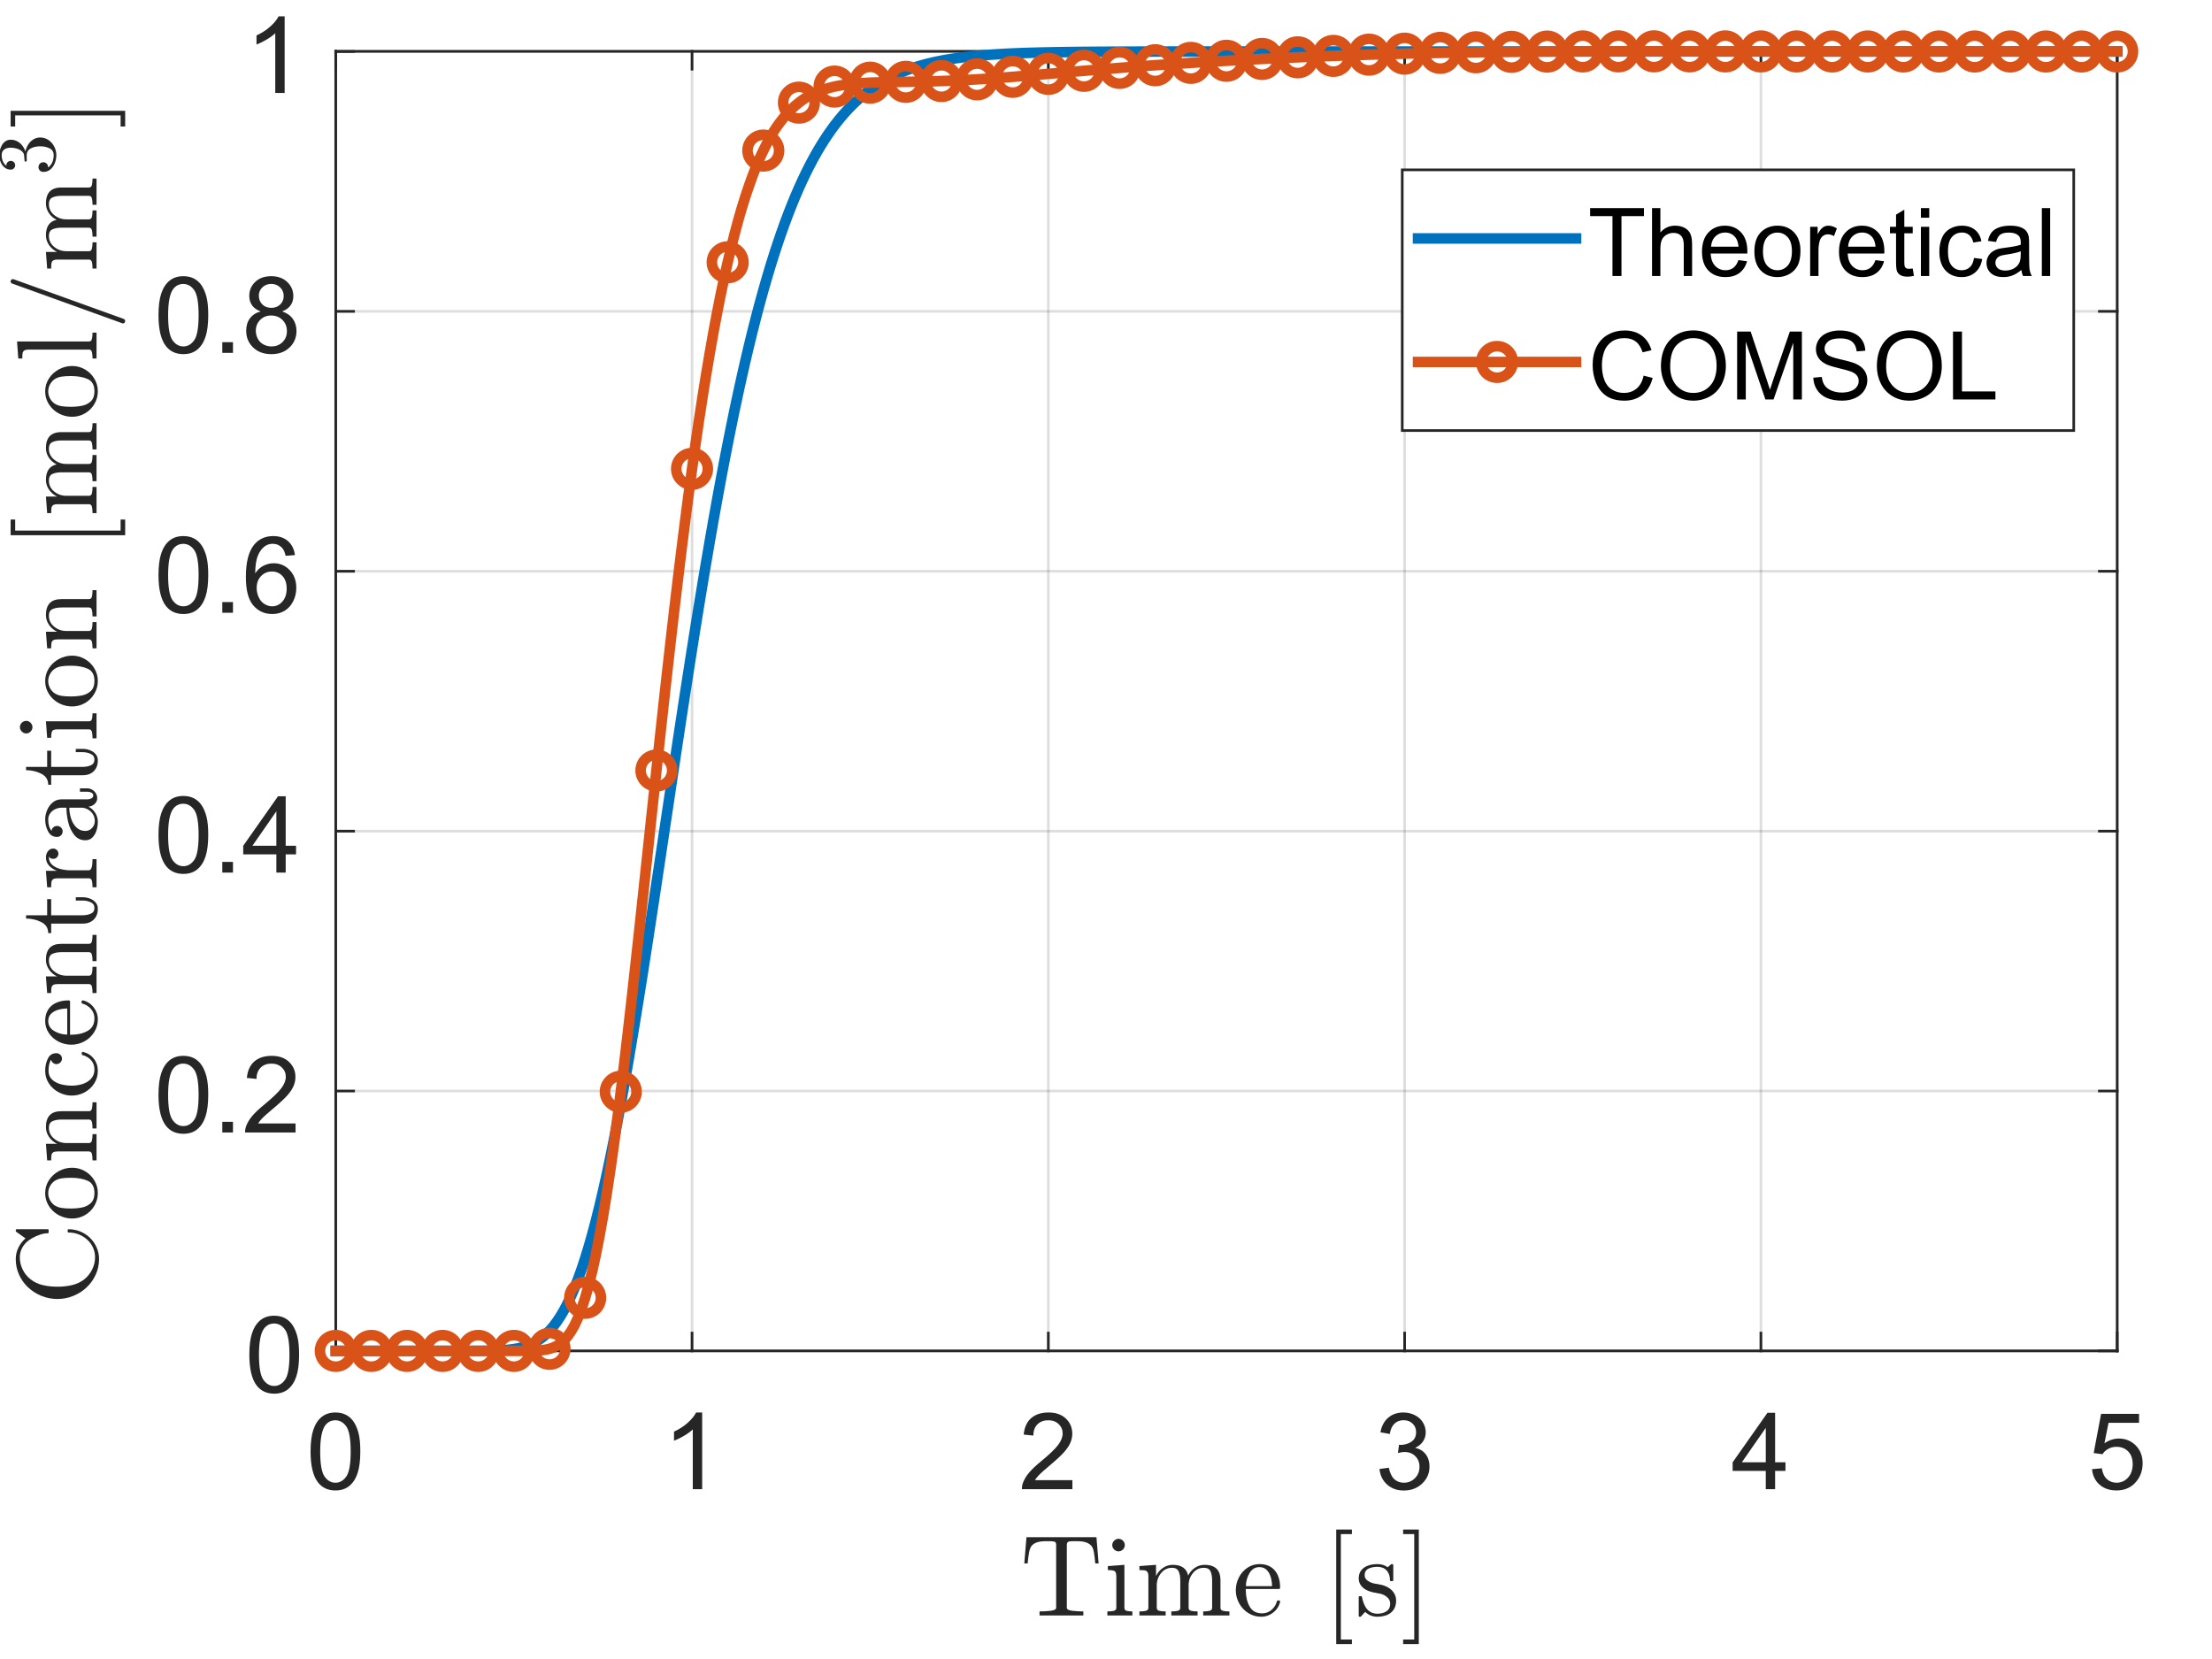 <?xml version="1.0"?>
<!DOCTYPE svg PUBLIC '-//W3C//DTD SVG 1.0//EN'
          'http://www.w3.org/TR/2001/REC-SVG-20010904/DTD/svg10.dtd'>
<svg xmlns:xlink="http://www.w3.org/1999/xlink" style="fill-opacity:1; color-rendering:auto; color-interpolation:auto; text-rendering:auto; stroke:black; stroke-linecap:square; stroke-miterlimit:10; shape-rendering:auto; stroke-opacity:1; fill:black; stroke-dasharray:none; font-weight:normal; stroke-width:1; font-family:'Dialog'; font-style:normal; stroke-linejoin:miter; font-size:12px; stroke-dashoffset:0; image-rendering:auto;" width="560" height="420" xmlns="http://www.w3.org/2000/svg"
><rect width="100%" height="100%" fill="#333333" stroke="none"/><!--Generated by the Batik Graphics2D SVG Generator--><defs id="genericDefs"
  /><g
  ><defs id="defs1"
    ><clipPath clipPathUnits="userSpaceOnUse" id="clipPath1"
      ><path d="M0 0 L560 0 L560 420 L0 420 L0 0 Z"
      /></clipPath
    ></defs
    ><g style="fill:white; stroke:white;"
    ><rect x="0" y="0" width="560" style="clip-path:url(#clipPath1); stroke:none;" height="420"
    /></g
    ><g style="fill:white; text-rendering:optimizeSpeed; color-rendering:optimizeSpeed; image-rendering:optimizeSpeed; shape-rendering:crispEdges; stroke:white; color-interpolation:sRGB;"
    ><rect x="0" width="560" height="420" y="0" style="stroke:none;"
      /><path style="stroke:none;" d="M85 342 L536 342 L536 13 L85 13 Z"
    /></g
    ><g style="stroke-linecap:butt; fill-opacity:0.149; fill:rgb(38,38,38); text-rendering:geometricPrecision; image-rendering:optimizeQuality; color-rendering:optimizeQuality; stroke-linejoin:round; stroke:rgb(38,38,38); color-interpolation:linearRGB; stroke-width:0.667; stroke-opacity:0.149;"
    ><line y2="13" style="fill:none;" x1="85" x2="85" y1="342"
      /><line y2="13" style="fill:none;" x1="175.2" x2="175.2" y1="342"
      /><line y2="13" style="fill:none;" x1="265.4" x2="265.4" y1="342"
      /><line y2="13" style="fill:none;" x1="355.6" x2="355.6" y1="342"
      /><line y2="13" style="fill:none;" x1="445.8" x2="445.8" y1="342"
      /><line y2="13" style="fill:none;" x1="536" x2="536" y1="342"
      /><line y2="342" style="fill:none;" x1="536" x2="85" y1="342"
      /><line y2="276.207" style="fill:none;" x1="536" x2="85" y1="276.207"
      /><line y2="210.414" style="fill:none;" x1="536" x2="85" y1="210.414"
      /><line y2="144.621" style="fill:none;" x1="536" x2="85" y1="144.621"
      /><line y2="78.828" style="fill:none;" x1="536" x2="85" y1="78.828"
      /><line y2="13.035" style="fill:none;" x1="536" x2="85" y1="13.035"
      /><line x1="85" x2="536" y1="342" style="stroke-linecap:square; fill-opacity:1; fill:none; stroke-opacity:1;" y2="342"
      /><line x1="85" x2="536" y1="13" style="stroke-linecap:square; fill-opacity:1; fill:none; stroke-opacity:1;" y2="13"
      /><line x1="85" x2="85" y1="342" style="stroke-linecap:square; fill-opacity:1; fill:none; stroke-opacity:1;" y2="337.49"
      /><line x1="175.2" x2="175.2" y1="342" style="stroke-linecap:square; fill-opacity:1; fill:none; stroke-opacity:1;" y2="337.49"
      /><line x1="265.4" x2="265.4" y1="342" style="stroke-linecap:square; fill-opacity:1; fill:none; stroke-opacity:1;" y2="337.49"
      /><line x1="355.6" x2="355.6" y1="342" style="stroke-linecap:square; fill-opacity:1; fill:none; stroke-opacity:1;" y2="337.49"
      /><line x1="445.8" x2="445.8" y1="342" style="stroke-linecap:square; fill-opacity:1; fill:none; stroke-opacity:1;" y2="337.49"
      /><line x1="536" x2="536" y1="342" style="stroke-linecap:square; fill-opacity:1; fill:none; stroke-opacity:1;" y2="337.49"
      /><line x1="85" x2="85" y1="13" style="stroke-linecap:square; fill-opacity:1; fill:none; stroke-opacity:1;" y2="17.51"
      /><line x1="175.2" x2="175.2" y1="13" style="stroke-linecap:square; fill-opacity:1; fill:none; stroke-opacity:1;" y2="17.51"
      /><line x1="265.4" x2="265.4" y1="13" style="stroke-linecap:square; fill-opacity:1; fill:none; stroke-opacity:1;" y2="17.51"
      /><line x1="355.6" x2="355.6" y1="13" style="stroke-linecap:square; fill-opacity:1; fill:none; stroke-opacity:1;" y2="17.51"
      /><line x1="445.8" x2="445.8" y1="13" style="stroke-linecap:square; fill-opacity:1; fill:none; stroke-opacity:1;" y2="17.51"
      /><line x1="536" x2="536" y1="13" style="stroke-linecap:square; fill-opacity:1; fill:none; stroke-opacity:1;" y2="17.51"
    /></g
    ><g transform="translate(85,350)" style="font-size:26.667px; fill:rgb(38,38,38); text-rendering:geometricPrecision; color-rendering:optimizeQuality; image-rendering:optimizeQuality; stroke:rgb(38,38,38); color-interpolation:linearRGB;"
    ><path style="stroke:none;" d="M-6.375 17.469 Q-6.375 14.047 -5.672 11.953 Q-4.969 9.859 -3.578 8.727 Q-2.188 7.594 -0.078 7.594 Q1.484 7.594 2.656 8.219 Q3.828 8.844 4.594 10.023 Q5.359 11.203 5.789 12.898 Q6.219 14.594 6.219 17.469 Q6.219 20.875 5.523 22.961 Q4.828 25.047 3.438 26.188 Q2.047 27.328 -0.078 27.328 Q-2.875 27.328 -4.469 25.328 Q-6.375 22.906 -6.375 17.469 ZM-3.938 17.469 Q-3.938 22.234 -2.828 23.805 Q-1.719 25.375 -0.078 25.375 Q1.562 25.375 2.672 23.797 Q3.781 22.219 3.781 17.469 Q3.781 12.703 2.672 11.133 Q1.562 9.562 -0.109 9.562 Q-1.734 9.562 -2.719 10.938 Q-3.938 12.703 -3.938 17.469 Z"
    /></g
    ><g transform="translate(175.2,350)" style="font-size:26.667px; fill:rgb(38,38,38); text-rendering:geometricPrecision; color-rendering:optimizeQuality; image-rendering:optimizeQuality; stroke:rgb(38,38,38); color-interpolation:linearRGB;"
    ><path style="stroke:none;" d="M2.562 27 L0.188 27 L0.188 11.875 Q-0.672 12.703 -2.062 13.516 Q-3.453 14.328 -4.562 14.734 L-4.562 12.438 Q-2.562 11.516 -1.078 10.18 Q0.406 8.844 1.031 7.594 L2.562 7.594 L2.562 27 Z"
    /></g
    ><g transform="translate(265.4,350)" style="font-size:26.667px; fill:rgb(38,38,38); text-rendering:geometricPrecision; color-rendering:optimizeQuality; image-rendering:optimizeQuality; stroke:rgb(38,38,38); color-interpolation:linearRGB;"
    ><path style="stroke:none;" d="M6.094 24.719 L6.094 27 L-6.688 27 Q-6.703 26.141 -6.406 25.359 Q-5.922 24.047 -4.844 22.781 Q-3.766 21.516 -1.734 19.859 Q1.406 17.266 2.516 15.758 Q3.625 14.25 3.625 12.906 Q3.625 11.5 2.617 10.531 Q1.609 9.562 -0.016 9.562 Q-1.719 9.562 -2.75 10.586 Q-3.781 11.609 -3.797 13.438 L-6.234 13.188 Q-5.984 10.453 -4.352 9.023 Q-2.719 7.594 0.047 7.594 Q2.828 7.594 4.445 9.133 Q6.062 10.672 6.062 12.953 Q6.062 14.125 5.586 15.242 Q5.109 16.359 4.016 17.602 Q2.922 18.844 0.359 21 Q-1.781 22.797 -2.383 23.438 Q-2.984 24.078 -3.391 24.719 L6.094 24.719 Z"
    /></g
    ><g transform="translate(355.6,350)" style="font-size:26.667px; fill:rgb(38,38,38); text-rendering:geometricPrecision; color-rendering:optimizeQuality; image-rendering:optimizeQuality; stroke:rgb(38,38,38); color-interpolation:linearRGB;"
    ><path style="stroke:none;" d="M-6.359 21.891 L-4 21.578 Q-3.578 23.594 -2.602 24.484 Q-1.625 25.375 -0.203 25.375 Q1.469 25.375 2.617 24.219 Q3.766 23.062 3.766 21.344 Q3.766 19.703 2.703 18.648 Q1.641 17.594 -0.016 17.594 Q-0.688 17.594 -1.688 17.844 L-1.422 15.766 Q-1.188 15.797 -1.047 15.797 Q0.469 15.797 1.688 15.008 Q2.906 14.219 2.906 12.562 Q2.906 11.266 2.023 10.406 Q1.141 9.547 -0.266 9.547 Q-1.641 9.547 -2.562 10.414 Q-3.484 11.281 -3.75 13.031 L-6.125 12.609 Q-5.688 10.219 -4.148 8.906 Q-2.609 7.594 -0.312 7.594 Q1.266 7.594 2.602 8.273 Q3.938 8.953 4.641 10.125 Q5.344 11.297 5.344 12.609 Q5.344 13.875 4.672 14.898 Q4 15.922 2.672 16.531 Q4.391 16.922 5.344 18.172 Q6.297 19.422 6.297 21.297 Q6.297 23.828 4.445 25.586 Q2.594 27.344 -0.219 27.344 Q-2.766 27.344 -4.445 25.828 Q-6.125 24.312 -6.359 21.891 Z"
    /></g
    ><g transform="translate(445.8,350)" style="font-size:26.667px; fill:rgb(38,38,38); text-rendering:geometricPrecision; color-rendering:optimizeQuality; image-rendering:optimizeQuality; stroke:rgb(38,38,38); color-interpolation:linearRGB;"
    ><path style="stroke:none;" d="M1.234 27 L1.234 22.375 L-7.156 22.375 L-7.156 20.203 L1.656 7.672 L3.594 7.672 L3.594 20.203 L6.219 20.203 L6.219 22.375 L3.594 22.375 L3.594 27 L1.234 27 ZM1.234 20.203 L1.234 11.484 L-4.828 20.203 L1.234 20.203 Z"
    /></g
    ><g transform="translate(536,350)" style="font-size:26.667px; fill:rgb(38,38,38); text-rendering:geometricPrecision; color-rendering:optimizeQuality; image-rendering:optimizeQuality; stroke:rgb(38,38,38); color-interpolation:linearRGB;"
    ><path style="stroke:none;" d="M-6.375 21.938 L-3.891 21.719 Q-3.609 23.547 -2.602 24.461 Q-1.594 25.375 -0.172 25.375 Q1.547 25.375 2.734 24.086 Q3.922 22.797 3.922 20.656 Q3.922 18.625 2.781 17.453 Q1.641 16.281 -0.203 16.281 Q-1.359 16.281 -2.281 16.805 Q-3.203 17.328 -3.734 18.156 L-5.953 17.859 L-4.078 7.938 L5.531 7.938 L5.531 10.203 L-2.188 10.203 L-3.234 15.391 Q-1.484 14.188 0.422 14.188 Q2.953 14.188 4.695 15.938 Q6.438 17.688 6.438 20.453 Q6.438 23.078 4.906 24.984 Q3.047 27.328 -0.172 27.328 Q-2.812 27.328 -4.477 25.852 Q-6.141 24.375 -6.375 21.938 Z"
    /></g
    ><g transform="translate(310.5,384.333)" style="font-size:29.333px; fill:rgb(38,38,38); text-rendering:geometricPrecision; image-rendering:optimizeQuality; color-rendering:optimizeQuality; font-family:'mwa_cmr10'; stroke:rgb(38,38,38); color-interpolation:linearRGB;"
    ><path style="stroke:none;" d="M-47.323 24.64 L-47.323 23.624 Q-45.87 23.624 -44.495 23.46 Q-43.12 23.296 -43.12 22.702 L-43.12 6.765 Q-43.12 6.14 -43.472 5.992 Q-43.823 5.843 -44.605 5.843 L-45.808 5.843 Q-48.214 5.843 -49.214 6.89 Q-49.73 7.421 -49.956 8.577 Q-50.183 9.734 -50.339 11.468 L-51.183 11.468 L-50.636 4.827 L-32.917 4.827 L-32.37 11.468 L-33.214 11.468 Q-33.386 9.609 -33.589 8.507 Q-33.792 7.405 -34.323 6.89 Q-35.355 5.843 -37.73 5.843 L-38.948 5.843 Q-39.464 5.843 -39.761 5.89 Q-40.058 5.937 -40.237 6.14 Q-40.417 6.343 -40.417 6.765 L-40.417 22.702 Q-40.417 23.296 -39.042 23.46 Q-37.667 23.624 -36.23 23.624 L-36.23 24.64 L-47.323 24.64 Z"
      /><path style="stroke:none;" d="M-30.154 24.64 L-30.154 23.624 Q-29.154 23.624 -28.521 23.468 Q-27.888 23.312 -27.888 22.702 L-27.888 14.78 Q-27.888 13.671 -28.318 13.413 Q-28.748 13.155 -30.029 13.155 L-30.029 12.14 L-25.841 11.827 L-25.841 22.702 Q-25.841 23.312 -25.294 23.468 Q-24.748 23.624 -23.826 23.624 L-23.826 24.64 L-30.154 24.64 ZM-28.919 6.843 Q-28.919 6.202 -28.435 5.718 Q-27.951 5.234 -27.341 5.234 Q-26.919 5.234 -26.537 5.452 Q-26.154 5.671 -25.943 6.054 Q-25.732 6.437 -25.732 6.843 Q-25.732 7.468 -26.216 7.945 Q-26.701 8.421 -27.341 8.421 Q-27.951 8.421 -28.435 7.945 Q-28.919 7.468 -28.919 6.843 Z"
      /><path style="stroke:none;" d="M-22.037 24.64 L-22.037 23.624 Q-21.037 23.624 -20.404 23.468 Q-19.771 23.312 -19.771 22.702 L-19.771 14.78 Q-19.771 13.999 -20.006 13.655 Q-20.24 13.312 -20.678 13.234 Q-21.115 13.155 -22.037 13.155 L-22.037 12.14 L-17.834 11.827 L-17.834 14.655 Q-17.24 13.405 -16.099 12.617 Q-14.959 11.827 -13.615 11.827 Q-10.287 11.827 -9.693 14.546 Q-9.115 13.327 -7.998 12.577 Q-6.881 11.827 -5.553 11.827 Q-4.24 11.827 -3.334 12.249 Q-2.428 12.671 -1.974 13.546 Q-1.521 14.421 -1.521 15.734 L-1.521 22.702 Q-1.521 23.312 -0.881 23.468 Q-0.24 23.624 0.744 23.624 L0.744 24.64 L-5.896 24.64 L-5.896 23.624 Q-4.912 23.624 -4.271 23.468 Q-3.631 23.312 -3.631 22.702 L-3.631 15.812 Q-3.631 14.359 -4.045 13.468 Q-4.459 12.577 -5.74 12.577 Q-7.412 12.577 -8.498 13.921 Q-9.584 15.265 -9.584 16.984 L-9.584 22.702 Q-9.584 23.312 -8.951 23.468 Q-8.318 23.624 -7.318 23.624 L-7.318 24.64 L-13.959 24.64 L-13.959 23.624 Q-12.974 23.624 -12.334 23.468 Q-11.693 23.312 -11.693 22.702 L-11.693 15.812 Q-11.693 14.405 -12.107 13.492 Q-12.521 12.577 -13.787 12.577 Q-15.474 12.577 -16.56 13.921 Q-17.646 15.265 -17.646 16.984 L-17.646 22.702 Q-17.646 23.312 -17.006 23.468 Q-16.365 23.624 -15.396 23.624 L-15.396 24.64 L-22.037 24.64 Z"
      /><path style="stroke:none;" d="M8.767 24.968 Q7.001 24.968 5.525 24.038 Q4.048 23.109 3.204 21.562 Q2.361 20.015 2.361 18.28 Q2.361 16.577 3.126 15.054 Q3.892 13.53 5.275 12.585 Q6.658 11.64 8.361 11.64 Q9.689 11.64 10.673 12.085 Q11.658 12.53 12.298 13.327 Q12.939 14.124 13.259 15.195 Q13.579 16.265 13.579 17.562 Q13.579 17.937 13.283 17.937 L4.892 17.937 L4.892 18.249 Q4.892 20.655 5.861 22.382 Q6.83 24.109 9.033 24.109 Q9.923 24.109 10.681 23.718 Q11.439 23.327 11.993 22.616 Q12.548 21.905 12.751 21.093 Q12.783 20.999 12.861 20.921 Q12.939 20.843 13.033 20.843 L13.283 20.843 Q13.579 20.843 13.579 21.218 Q13.173 22.859 11.814 23.913 Q10.454 24.968 8.767 24.968 ZM4.923 17.218 L11.533 17.218 Q11.533 16.124 11.228 15.007 Q10.923 13.89 10.212 13.148 Q9.501 12.405 8.361 12.405 Q6.72 12.405 5.822 13.945 Q4.923 15.484 4.923 17.218 Z"
      /><path style="stroke:none;" d="M27.785 31.89 L27.785 2.89 L31.754 2.89 L31.754 4.046 L28.957 4.046 L28.957 30.734 L31.754 30.734 L31.754 31.89 L27.785 31.89 Z"
      /><path style="stroke:none;" d="M33.48 24.718 L33.48 19.999 Q33.48 19.765 33.73 19.765 L34.089 19.765 Q34.246 19.765 34.308 19.999 Q35.121 24.202 38.214 24.202 Q39.589 24.202 40.519 23.577 Q41.449 22.952 41.449 21.655 Q41.449 20.718 40.722 20.062 Q39.996 19.405 39.011 19.155 L37.074 18.78 Q36.089 18.562 35.292 18.124 Q34.496 17.687 33.988 16.96 Q33.48 16.234 33.48 15.265 Q33.48 13.984 34.152 13.171 Q34.824 12.359 35.894 11.999 Q36.964 11.64 38.214 11.64 Q39.699 11.64 40.808 12.437 L41.652 11.718 Q41.652 11.64 41.792 11.64 L41.996 11.64 Q42.089 11.64 42.16 11.718 Q42.23 11.796 42.23 11.874 L42.23 15.671 Q42.23 15.952 41.996 15.952 L41.652 15.952 Q41.386 15.952 41.386 15.671 Q41.386 14.155 40.542 13.242 Q39.699 12.327 38.183 12.327 Q36.886 12.327 35.933 12.804 Q34.98 13.28 34.98 14.452 Q34.98 15.265 35.667 15.78 Q36.355 16.296 37.277 16.53 L39.23 16.89 Q40.23 17.124 41.089 17.663 Q41.949 18.202 42.449 19.023 Q42.949 19.843 42.949 20.874 Q42.949 21.921 42.589 22.695 Q42.23 23.468 41.581 23.976 Q40.933 24.484 40.058 24.726 Q39.183 24.968 38.214 24.968 Q36.402 24.968 35.121 23.749 L34.058 24.89 Q34.058 24.968 33.902 24.968 L33.73 24.968 Q33.48 24.968 33.48 24.718 Z"
      /><path style="stroke:none;" d="M44.722 31.89 L44.722 30.734 L47.535 30.734 L47.535 4.046 L44.722 4.046 L44.722 2.89 L48.691 2.89 L48.691 31.89 L44.722 31.89 Z"
    /></g
    ><g style="fill:rgb(38,38,38); text-rendering:geometricPrecision; image-rendering:optimizeQuality; color-rendering:optimizeQuality; stroke-linejoin:round; stroke:rgb(38,38,38); color-interpolation:linearRGB; stroke-width:0.667;"
    ><line y2="13" style="fill:none;" x1="85" x2="85" y1="342"
      /><line y2="13" style="fill:none;" x1="536" x2="536" y1="342"
      /><line y2="342" style="fill:none;" x1="85" x2="89.51" y1="342"
      /><line y2="276.207" style="fill:none;" x1="85" x2="89.51" y1="276.207"
      /><line y2="210.414" style="fill:none;" x1="85" x2="89.51" y1="210.414"
      /><line y2="144.621" style="fill:none;" x1="85" x2="89.51" y1="144.621"
      /><line y2="78.828" style="fill:none;" x1="85" x2="89.51" y1="78.828"
      /><line y2="13.035" style="fill:none;" x1="85" x2="89.51" y1="13.035"
      /><line y2="342" style="fill:none;" x1="536" x2="531.49" y1="342"
      /><line y2="276.207" style="fill:none;" x1="536" x2="531.49" y1="276.207"
      /><line y2="210.414" style="fill:none;" x1="536" x2="531.49" y1="210.414"
      /><line y2="144.621" style="fill:none;" x1="536" x2="531.49" y1="144.621"
      /><line y2="78.828" style="fill:none;" x1="536" x2="531.49" y1="78.828"
      /><line y2="13.035" style="fill:none;" x1="536" x2="531.49" y1="13.035"
    /></g
    ><g transform="translate(77,342)" style="font-size:26.667px; fill:rgb(38,38,38); text-rendering:geometricPrecision; color-rendering:optimizeQuality; image-rendering:optimizeQuality; stroke:rgb(38,38,38); color-interpolation:linearRGB;"
    ><path style="stroke:none;" d="M-13.875 0.969 Q-13.875 -2.453 -13.172 -4.547 Q-12.469 -6.641 -11.078 -7.773 Q-9.688 -8.906 -7.578 -8.906 Q-6.016 -8.906 -4.844 -8.281 Q-3.672 -7.656 -2.906 -6.477 Q-2.141 -5.297 -1.711 -3.602 Q-1.281 -1.906 -1.281 0.969 Q-1.281 4.375 -1.977 6.461 Q-2.672 8.547 -4.062 9.688 Q-5.453 10.828 -7.578 10.828 Q-10.375 10.828 -11.969 8.828 Q-13.875 6.406 -13.875 0.969 ZM-11.438 0.969 Q-11.438 5.734 -10.328 7.305 Q-9.219 8.875 -7.578 8.875 Q-5.938 8.875 -4.828 7.297 Q-3.719 5.719 -3.719 0.969 Q-3.719 -3.797 -4.828 -5.367 Q-5.938 -6.938 -7.609 -6.938 Q-9.234 -6.938 -10.219 -5.562 Q-11.438 -3.797 -11.438 0.969 Z"
    /></g
    ><g transform="translate(77,276.207)" style="font-size:26.667px; fill:rgb(38,38,38); text-rendering:geometricPrecision; color-rendering:optimizeQuality; image-rendering:optimizeQuality; stroke:rgb(38,38,38); color-interpolation:linearRGB;"
    ><path style="stroke:none;" d="M-36.875 0.969 Q-36.875 -2.453 -36.172 -4.547 Q-35.469 -6.641 -34.078 -7.773 Q-32.688 -8.906 -30.578 -8.906 Q-29.016 -8.906 -27.844 -8.281 Q-26.672 -7.656 -25.906 -6.477 Q-25.141 -5.297 -24.711 -3.602 Q-24.281 -1.906 -24.281 0.969 Q-24.281 4.375 -24.977 6.461 Q-25.672 8.547 -27.062 9.688 Q-28.453 10.828 -30.578 10.828 Q-33.375 10.828 -34.969 8.828 Q-36.875 6.406 -36.875 0.969 ZM-34.438 0.969 Q-34.438 5.734 -33.328 7.305 Q-32.219 8.875 -30.578 8.875 Q-28.938 8.875 -27.828 7.297 Q-26.719 5.719 -26.719 0.969 Q-26.719 -3.797 -27.828 -5.367 Q-28.938 -6.938 -30.609 -6.938 Q-32.234 -6.938 -33.219 -5.562 Q-34.438 -3.797 -34.438 0.969 ZM-20.722 10.5 L-20.722 7.797 L-18.019 7.797 L-18.019 10.5 L-20.722 10.5 ZM-2.175 8.219 L-2.175 10.5 L-14.957 10.5 Q-14.972 9.641 -14.675 8.859 Q-14.191 7.547 -13.113 6.281 Q-12.035 5.016 -10.004 3.359 Q-6.863 0.766 -5.753 -0.742 Q-4.644 -2.25 -4.644 -3.594 Q-4.644 -5 -5.652 -5.969 Q-6.66 -6.938 -8.285 -6.938 Q-9.988 -6.938 -11.019 -5.914 Q-12.05 -4.891 -12.066 -3.062 L-14.504 -3.312 Q-14.254 -6.047 -12.621 -7.477 Q-10.988 -8.906 -8.222 -8.906 Q-5.441 -8.906 -3.824 -7.367 Q-2.207 -5.828 -2.207 -3.547 Q-2.207 -2.375 -2.683 -1.258 Q-3.16 -0.141 -4.253 1.102 Q-5.347 2.344 -7.91 4.5 Q-10.05 6.297 -10.652 6.938 Q-11.254 7.578 -11.66 8.219 L-2.175 8.219 Z"
    /></g
    ><g transform="translate(77,210.414)" style="font-size:26.667px; fill:rgb(38,38,38); text-rendering:geometricPrecision; color-rendering:optimizeQuality; image-rendering:optimizeQuality; stroke:rgb(38,38,38); color-interpolation:linearRGB;"
    ><path style="stroke:none;" d="M-36.875 0.969 Q-36.875 -2.453 -36.172 -4.547 Q-35.469 -6.641 -34.078 -7.773 Q-32.688 -8.906 -30.578 -8.906 Q-29.016 -8.906 -27.844 -8.281 Q-26.672 -7.656 -25.906 -6.477 Q-25.141 -5.297 -24.711 -3.602 Q-24.281 -1.906 -24.281 0.969 Q-24.281 4.375 -24.977 6.461 Q-25.672 8.547 -27.062 9.688 Q-28.453 10.828 -30.578 10.828 Q-33.375 10.828 -34.969 8.828 Q-36.875 6.406 -36.875 0.969 ZM-34.438 0.969 Q-34.438 5.734 -33.328 7.305 Q-32.219 8.875 -30.578 8.875 Q-28.938 8.875 -27.828 7.297 Q-26.719 5.719 -26.719 0.969 Q-26.719 -3.797 -27.828 -5.367 Q-28.938 -6.938 -30.609 -6.938 Q-32.234 -6.938 -33.219 -5.562 Q-34.438 -3.797 -34.438 0.969 ZM-20.722 10.5 L-20.722 7.797 L-18.019 7.797 L-18.019 10.5 L-20.722 10.5 ZM-7.035 10.5 L-7.035 5.875 L-15.425 5.875 L-15.425 3.703 L-6.613 -8.828 L-4.675 -8.828 L-4.675 3.703 L-2.05 3.703 L-2.05 5.875 L-4.675 5.875 L-4.675 10.5 L-7.035 10.5 ZM-7.035 3.703 L-7.035 -5.016 L-13.097 3.703 L-7.035 3.703 Z"
    /></g
    ><g transform="translate(77,144.621)" style="font-size:26.667px; fill:rgb(38,38,38); text-rendering:geometricPrecision; color-rendering:optimizeQuality; image-rendering:optimizeQuality; stroke:rgb(38,38,38); color-interpolation:linearRGB;"
    ><path style="stroke:none;" d="M-36.875 0.969 Q-36.875 -2.453 -36.172 -4.547 Q-35.469 -6.641 -34.078 -7.773 Q-32.688 -8.906 -30.578 -8.906 Q-29.016 -8.906 -27.844 -8.281 Q-26.672 -7.656 -25.906 -6.477 Q-25.141 -5.297 -24.711 -3.602 Q-24.281 -1.906 -24.281 0.969 Q-24.281 4.375 -24.977 6.461 Q-25.672 8.547 -27.062 9.688 Q-28.453 10.828 -30.578 10.828 Q-33.375 10.828 -34.969 8.828 Q-36.875 6.406 -36.875 0.969 ZM-34.438 0.969 Q-34.438 5.734 -33.328 7.305 Q-32.219 8.875 -30.578 8.875 Q-28.938 8.875 -27.828 7.297 Q-26.719 5.719 -26.719 0.969 Q-26.719 -3.797 -27.828 -5.367 Q-28.938 -6.938 -30.609 -6.938 Q-32.234 -6.938 -33.219 -5.562 Q-34.438 -3.797 -34.438 0.969 ZM-20.722 10.5 L-20.722 7.797 L-18.019 7.797 L-18.019 10.5 L-20.722 10.5 ZM-2.332 -4.094 L-4.691 -3.906 Q-5.003 -5.312 -5.597 -5.938 Q-6.55 -6.953 -7.957 -6.953 Q-9.097 -6.953 -9.957 -6.328 Q-11.082 -5.5 -11.722 -3.938 Q-12.363 -2.375 -12.394 0.531 Q-11.535 -0.766 -10.3 -1.398 Q-9.066 -2.031 -7.707 -2.031 Q-5.332 -2.031 -3.66 -0.289 Q-1.988 1.453 -1.988 4.219 Q-1.988 6.047 -2.777 7.609 Q-3.566 9.172 -4.933 10 Q-6.3 10.828 -8.05 10.828 Q-11.004 10.828 -12.879 8.648 Q-14.754 6.469 -14.754 1.453 Q-14.754 -4.141 -12.691 -6.688 Q-10.879 -8.906 -7.816 -8.906 Q-5.535 -8.906 -4.082 -7.625 Q-2.628 -6.344 -2.332 -4.094 ZM-12.019 4.234 Q-12.019 5.469 -11.504 6.586 Q-10.988 7.703 -10.05 8.289 Q-9.113 8.875 -8.082 8.875 Q-6.582 8.875 -5.503 7.664 Q-4.425 6.453 -4.425 4.375 Q-4.425 2.359 -5.488 1.211 Q-6.55 0.062 -8.175 0.062 Q-9.785 0.062 -10.902 1.211 Q-12.019 2.359 -12.019 4.234 Z"
    /></g
    ><g transform="translate(77,78.828)" style="font-size:26.667px; fill:rgb(38,38,38); text-rendering:geometricPrecision; color-rendering:optimizeQuality; image-rendering:optimizeQuality; stroke:rgb(38,38,38); color-interpolation:linearRGB;"
    ><path style="stroke:none;" d="M-36.875 0.969 Q-36.875 -2.453 -36.172 -4.547 Q-35.469 -6.641 -34.078 -7.773 Q-32.688 -8.906 -30.578 -8.906 Q-29.016 -8.906 -27.844 -8.281 Q-26.672 -7.656 -25.906 -6.477 Q-25.141 -5.297 -24.711 -3.602 Q-24.281 -1.906 -24.281 0.969 Q-24.281 4.375 -24.977 6.461 Q-25.672 8.547 -27.062 9.688 Q-28.453 10.828 -30.578 10.828 Q-33.375 10.828 -34.969 8.828 Q-36.875 6.406 -36.875 0.969 ZM-34.438 0.969 Q-34.438 5.734 -33.328 7.305 Q-32.219 8.875 -30.578 8.875 Q-28.938 8.875 -27.828 7.297 Q-26.719 5.719 -26.719 0.969 Q-26.719 -3.797 -27.828 -5.367 Q-28.938 -6.938 -30.609 -6.938 Q-32.234 -6.938 -33.219 -5.562 Q-34.438 -3.797 -34.438 0.969 ZM-20.722 10.5 L-20.722 7.797 L-18.019 7.797 L-18.019 10.5 L-20.722 10.5 ZM-11.004 0.016 Q-12.472 -0.516 -13.183 -1.523 Q-13.894 -2.531 -13.894 -3.922 Q-13.894 -6.031 -12.379 -7.469 Q-10.863 -8.906 -8.347 -8.906 Q-5.816 -8.906 -4.277 -7.438 Q-2.738 -5.969 -2.738 -3.859 Q-2.738 -2.516 -3.441 -1.516 Q-4.144 -0.516 -5.582 0.016 Q-3.8 0.594 -2.871 1.891 Q-1.941 3.188 -1.941 4.969 Q-1.941 7.453 -3.691 9.141 Q-5.441 10.828 -8.3 10.828 Q-11.175 10.828 -12.925 9.133 Q-14.675 7.438 -14.675 4.906 Q-14.675 3.031 -13.722 1.758 Q-12.769 0.484 -11.004 0.016 ZM-11.472 -4 Q-11.472 -2.625 -10.589 -1.758 Q-9.707 -0.891 -8.3 -0.891 Q-6.925 -0.891 -6.05 -1.758 Q-5.175 -2.625 -5.175 -3.875 Q-5.175 -5.172 -6.074 -6.062 Q-6.972 -6.953 -8.316 -6.953 Q-9.675 -6.953 -10.574 -6.086 Q-11.472 -5.219 -11.472 -4 ZM-12.238 4.922 Q-12.238 5.938 -11.754 6.891 Q-11.269 7.844 -10.324 8.359 Q-9.379 8.875 -8.285 8.875 Q-6.582 8.875 -5.472 7.781 Q-4.363 6.688 -4.363 5 Q-4.363 3.281 -5.503 2.164 Q-6.644 1.047 -8.363 1.047 Q-10.035 1.047 -11.136 2.156 Q-12.238 3.266 -12.238 4.922 Z"
    /></g
    ><g transform="translate(77,13.035)" style="font-size:26.667px; fill:rgb(38,38,38); text-rendering:geometricPrecision; color-rendering:optimizeQuality; image-rendering:optimizeQuality; stroke:rgb(38,38,38); color-interpolation:linearRGB;"
    ><path style="stroke:none;" d="M-4.938 10.5 L-7.312 10.5 L-7.312 -4.625 Q-8.172 -3.797 -9.562 -2.984 Q-10.953 -2.172 -12.062 -1.766 L-12.062 -4.062 Q-10.062 -4.984 -8.578 -6.32 Q-7.094 -7.656 -6.469 -8.906 L-4.938 -8.906 L-4.938 10.5 Z"
    /></g
    ><g transform="translate(35,177.5) rotate(-90)" style="font-size:29.333px; fill:rgb(38,38,38); text-rendering:geometricPrecision; image-rendering:optimizeQuality; color-rendering:optimizeQuality; font-family:'mwa_cmr10'; stroke:rgb(38,38,38); color-interpolation:linearRGB;"
    ><path style="stroke:none;" d="M-146.373 -13.654 Q-145.373 -12.404 -143.888 -11.669 Q-142.404 -10.935 -140.81 -10.935 Q-139.466 -10.935 -138.318 -11.466 Q-137.169 -11.998 -136.31 -12.951 Q-135.451 -13.904 -134.99 -15.107 Q-134.529 -16.31 -134.529 -17.638 Q-134.529 -17.873 -134.279 -17.873 L-133.919 -17.873 Q-133.701 -17.873 -133.701 -17.591 Q-133.701 -16.076 -134.279 -14.662 Q-134.857 -13.248 -135.919 -12.177 Q-136.982 -11.107 -138.365 -10.513 Q-139.748 -9.919 -141.248 -9.919 Q-143.326 -9.919 -145.185 -10.763 Q-147.044 -11.607 -148.427 -13.076 Q-149.81 -14.544 -150.583 -16.466 Q-151.357 -18.388 -151.357 -20.466 Q-151.357 -22.56 -150.583 -24.482 Q-149.81 -26.404 -148.427 -27.88 Q-147.044 -29.357 -145.185 -30.185 Q-143.326 -31.013 -141.248 -31.013 Q-139.763 -31.013 -138.404 -30.365 Q-137.044 -29.716 -136.013 -28.544 L-134.326 -30.919 Q-134.169 -31.013 -134.138 -31.013 L-133.919 -31.013 Q-133.841 -31.013 -133.771 -30.943 Q-133.701 -30.873 -133.701 -30.763 L-133.701 -22.935 Q-133.701 -22.685 -133.919 -22.685 L-134.451 -22.685 Q-134.716 -22.685 -134.716 -22.935 Q-134.716 -23.779 -135.052 -24.81 Q-135.388 -25.841 -135.904 -26.771 Q-136.419 -27.701 -137.091 -28.404 Q-138.716 -29.982 -140.826 -29.982 Q-142.435 -29.982 -143.896 -29.263 Q-145.357 -28.544 -146.373 -27.263 Q-147.435 -25.904 -147.841 -24.169 Q-148.248 -22.435 -148.248 -20.466 Q-148.248 -18.498 -147.841 -16.755 Q-147.435 -15.013 -146.373 -13.654 Z"
      /><path style="stroke:none;" d="M-124.547 -10.232 Q-126.281 -10.232 -127.773 -11.115 Q-129.265 -11.998 -130.125 -13.49 Q-130.984 -14.982 -130.984 -16.732 Q-130.984 -18.06 -130.515 -19.294 Q-130.047 -20.529 -129.156 -21.498 Q-128.265 -22.466 -127.094 -23.013 Q-125.922 -23.56 -124.547 -23.56 Q-122.765 -23.56 -121.297 -22.615 Q-119.828 -21.669 -118.976 -20.091 Q-118.125 -18.513 -118.125 -16.732 Q-118.125 -14.998 -118.992 -13.498 Q-119.859 -11.998 -121.336 -11.115 Q-122.812 -10.232 -124.547 -10.232 ZM-124.547 -11.091 Q-122.219 -11.091 -121.445 -12.771 Q-120.672 -14.451 -120.672 -17.06 Q-120.672 -18.513 -120.828 -19.474 Q-120.984 -20.435 -121.5 -21.216 Q-121.828 -21.685 -122.328 -22.052 Q-122.828 -22.419 -123.39 -22.607 Q-123.953 -22.794 -124.547 -22.794 Q-125.453 -22.794 -126.265 -22.38 Q-127.078 -21.966 -127.625 -21.216 Q-128.156 -20.388 -128.304 -19.404 Q-128.453 -18.419 -128.453 -17.06 Q-128.453 -15.435 -128.172 -14.138 Q-127.89 -12.841 -127.031 -11.966 Q-126.172 -11.091 -124.547 -11.091 Z"
      /><path style="stroke:none;" d="M-116.27 -10.56 L-116.27 -11.576 Q-115.27 -11.576 -114.638 -11.732 Q-114.005 -11.888 -114.005 -12.498 L-114.005 -20.419 Q-114.005 -21.201 -114.239 -21.544 Q-114.474 -21.888 -114.911 -21.966 Q-115.349 -22.044 -116.27 -22.044 L-116.27 -23.06 L-112.067 -23.373 L-112.067 -20.544 Q-111.474 -21.794 -110.333 -22.584 Q-109.192 -23.373 -107.849 -23.373 Q-105.849 -23.373 -104.833 -22.412 Q-103.817 -21.451 -103.817 -19.466 L-103.817 -12.498 Q-103.817 -11.888 -103.185 -11.732 Q-102.552 -11.576 -101.552 -11.576 L-101.552 -10.56 L-108.192 -10.56 L-108.192 -11.576 Q-107.208 -11.576 -106.567 -11.732 Q-105.927 -11.888 -105.927 -12.498 L-105.927 -19.388 Q-105.927 -20.794 -106.341 -21.709 Q-106.755 -22.623 -108.02 -22.623 Q-109.708 -22.623 -110.794 -21.279 Q-111.88 -19.935 -111.88 -18.216 L-111.88 -12.498 Q-111.88 -11.888 -111.239 -11.732 Q-110.599 -11.576 -109.63 -11.576 L-109.63 -10.56 L-116.27 -10.56 Z"
      /><path style="stroke:none;" d="M-93.615 -10.232 Q-95.365 -10.232 -96.794 -11.146 Q-98.224 -12.06 -99.044 -13.584 Q-99.865 -15.107 -99.865 -16.826 Q-99.865 -18.529 -99.052 -20.099 Q-98.24 -21.669 -96.802 -22.615 Q-95.365 -23.56 -93.615 -23.56 Q-91.912 -23.56 -90.521 -22.896 Q-89.13 -22.232 -89.13 -20.716 Q-89.13 -20.154 -89.529 -19.732 Q-89.927 -19.31 -90.505 -19.31 Q-91.084 -19.31 -91.49 -19.732 Q-91.896 -20.154 -91.896 -20.716 Q-91.896 -21.216 -91.568 -21.591 Q-91.24 -21.966 -90.771 -22.076 Q-91.771 -22.716 -93.584 -22.716 Q-94.974 -22.716 -95.826 -21.794 Q-96.677 -20.873 -97.013 -19.513 Q-97.349 -18.154 -97.349 -16.826 Q-97.349 -15.419 -96.935 -14.107 Q-96.521 -12.794 -95.591 -11.943 Q-94.662 -11.091 -93.255 -11.091 Q-91.88 -11.091 -90.919 -11.927 Q-89.959 -12.763 -89.599 -14.123 Q-89.599 -14.294 -89.38 -14.294 L-89.021 -14.294 Q-88.943 -14.294 -88.873 -14.216 Q-88.802 -14.138 -88.802 -14.044 L-88.802 -13.966 Q-89.24 -12.248 -90.544 -11.24 Q-91.849 -10.232 -93.615 -10.232 Z"
      /><path style="stroke:none;" d="M-80.578 -10.232 Q-82.343 -10.232 -83.82 -11.162 Q-85.296 -12.091 -86.14 -13.638 Q-86.984 -15.185 -86.984 -16.919 Q-86.984 -18.623 -86.218 -20.146 Q-85.453 -21.669 -84.07 -22.615 Q-82.687 -23.56 -80.984 -23.56 Q-79.656 -23.56 -78.671 -23.115 Q-77.687 -22.669 -77.046 -21.873 Q-76.406 -21.076 -76.086 -20.005 Q-75.765 -18.935 -75.765 -17.638 Q-75.765 -17.263 -76.062 -17.263 L-84.453 -17.263 L-84.453 -16.951 Q-84.453 -14.544 -83.484 -12.818 Q-82.515 -11.091 -80.312 -11.091 Q-79.421 -11.091 -78.664 -11.482 Q-77.906 -11.873 -77.351 -12.584 Q-76.796 -13.294 -76.593 -14.107 Q-76.562 -14.201 -76.484 -14.279 Q-76.406 -14.357 -76.312 -14.357 L-76.062 -14.357 Q-75.765 -14.357 -75.765 -13.982 Q-76.171 -12.341 -77.531 -11.287 Q-78.89 -10.232 -80.578 -10.232 ZM-84.421 -17.982 L-77.812 -17.982 Q-77.812 -19.076 -78.117 -20.193 Q-78.421 -21.31 -79.132 -22.052 Q-79.843 -22.794 -80.984 -22.794 Q-82.625 -22.794 -83.523 -21.255 Q-84.421 -19.716 -84.421 -17.982 Z"
      /><path style="stroke:none;" d="M-73.9 -10.56 L-73.9 -11.576 Q-72.9 -11.576 -72.267 -11.732 Q-71.635 -11.888 -71.635 -12.498 L-71.635 -20.419 Q-71.635 -21.201 -71.869 -21.544 Q-72.103 -21.888 -72.541 -21.966 Q-72.978 -22.044 -73.9 -22.044 L-73.9 -23.06 L-69.697 -23.373 L-69.697 -20.544 Q-69.103 -21.794 -67.963 -22.584 Q-66.822 -23.373 -65.478 -23.373 Q-63.478 -23.373 -62.463 -22.412 Q-61.447 -21.451 -61.447 -19.466 L-61.447 -12.498 Q-61.447 -11.888 -60.814 -11.732 Q-60.181 -11.576 -59.181 -11.576 L-59.181 -10.56 L-65.822 -10.56 L-65.822 -11.576 Q-64.838 -11.576 -64.197 -11.732 Q-63.556 -11.888 -63.556 -12.498 L-63.556 -19.388 Q-63.556 -20.794 -63.97 -21.709 Q-64.385 -22.623 -65.65 -22.623 Q-67.338 -22.623 -68.424 -21.279 Q-69.51 -19.935 -69.51 -18.216 L-69.51 -12.498 Q-69.51 -11.888 -68.869 -11.732 Q-68.228 -11.576 -67.26 -11.576 L-67.26 -10.56 L-73.9 -10.56 Z"
      /><path style="stroke:none;" d="M-56.325 -14.044 L-56.325 -22.044 L-58.731 -22.044 L-58.731 -22.794 Q-56.825 -22.794 -55.934 -24.568 Q-55.044 -26.341 -55.044 -28.404 L-54.215 -28.404 L-54.215 -23.06 L-50.122 -23.06 L-50.122 -22.044 L-54.215 -22.044 L-54.215 -14.107 Q-54.215 -12.904 -53.809 -11.998 Q-53.403 -11.091 -52.356 -11.091 Q-51.356 -11.091 -50.919 -12.044 Q-50.481 -12.998 -50.481 -14.107 L-50.481 -15.81 L-49.653 -15.81 L-49.653 -14.044 Q-49.653 -13.138 -49.981 -12.255 Q-50.309 -11.373 -50.965 -10.802 Q-51.622 -10.232 -52.559 -10.232 Q-54.294 -10.232 -55.309 -11.271 Q-56.325 -12.31 -56.325 -14.044 Z"
      /><path style="stroke:none;" d="M-47.12 -10.56 L-47.12 -11.576 Q-46.136 -11.576 -45.495 -11.732 Q-44.855 -11.888 -44.855 -12.498 L-44.855 -20.419 Q-44.855 -21.201 -45.089 -21.544 Q-45.324 -21.888 -45.761 -21.966 Q-46.199 -22.044 -47.12 -22.044 L-47.12 -23.06 L-42.964 -23.373 L-42.964 -20.544 Q-42.511 -21.81 -41.644 -22.591 Q-40.777 -23.373 -39.542 -23.373 Q-38.683 -23.373 -38.003 -22.865 Q-37.324 -22.357 -37.324 -21.513 Q-37.324 -20.998 -37.699 -20.607 Q-38.074 -20.216 -38.62 -20.216 Q-39.167 -20.216 -39.55 -20.599 Q-39.933 -20.982 -39.933 -21.513 Q-39.933 -22.294 -39.37 -22.623 L-39.542 -22.623 Q-40.714 -22.623 -41.456 -21.771 Q-42.199 -20.919 -42.511 -19.662 Q-42.824 -18.404 -42.824 -17.263 L-42.824 -12.498 Q-42.824 -11.576 -40.011 -11.576 L-40.011 -10.56 L-47.12 -10.56 Z"
      /><path style="stroke:none;" d="M-35.225 -13.404 Q-35.225 -15.138 -33.866 -16.216 Q-32.507 -17.294 -30.6 -17.74 Q-28.694 -18.185 -26.975 -18.185 L-26.975 -19.388 Q-26.975 -20.216 -27.343 -21.005 Q-27.71 -21.794 -28.405 -22.294 Q-29.1 -22.794 -29.944 -22.794 Q-31.866 -22.794 -32.866 -21.935 Q-32.319 -21.935 -31.96 -21.513 Q-31.6 -21.091 -31.6 -20.544 Q-31.6 -19.966 -32.007 -19.552 Q-32.413 -19.138 -32.975 -19.138 Q-33.569 -19.138 -33.975 -19.552 Q-34.382 -19.966 -34.382 -20.544 Q-34.382 -22.076 -32.999 -22.818 Q-31.616 -23.56 -29.944 -23.56 Q-28.757 -23.56 -27.569 -23.06 Q-26.382 -22.56 -25.624 -21.623 Q-24.866 -20.685 -24.866 -19.435 L-24.866 -12.904 Q-24.866 -12.341 -24.624 -11.865 Q-24.382 -11.388 -23.882 -11.388 Q-23.397 -11.388 -23.163 -11.873 Q-22.928 -12.357 -22.928 -12.904 L-22.928 -14.763 L-22.085 -14.763 L-22.085 -12.904 Q-22.085 -12.263 -22.421 -11.677 Q-22.757 -11.091 -23.335 -10.74 Q-23.913 -10.388 -24.569 -10.388 Q-25.428 -10.388 -26.038 -11.044 Q-26.647 -11.701 -26.725 -12.607 Q-27.257 -11.529 -28.303 -10.88 Q-29.35 -10.232 -30.553 -10.232 Q-31.647 -10.232 -32.718 -10.56 Q-33.788 -10.888 -34.507 -11.591 Q-35.225 -12.294 -35.225 -13.404 ZM-32.866 -13.404 Q-32.866 -12.388 -32.116 -11.693 Q-31.366 -10.998 -30.35 -10.998 Q-29.413 -10.998 -28.647 -11.466 Q-27.882 -11.935 -27.428 -12.74 Q-26.975 -13.544 -26.975 -14.435 L-26.975 -17.451 Q-28.303 -17.451 -29.678 -17.021 Q-31.053 -16.591 -31.96 -15.669 Q-32.866 -14.748 -32.866 -13.404 Z"
      /><path style="stroke:none;" d="M-18.762 -14.044 L-18.762 -22.044 L-21.168 -22.044 L-21.168 -22.794 Q-19.262 -22.794 -18.371 -24.568 Q-17.481 -26.341 -17.481 -28.404 L-16.652 -28.404 L-16.652 -23.06 L-12.559 -23.06 L-12.559 -22.044 L-16.652 -22.044 L-16.652 -14.107 Q-16.652 -12.904 -16.246 -11.998 Q-15.84 -11.091 -14.793 -11.091 Q-13.793 -11.091 -13.356 -12.044 Q-12.918 -12.998 -12.918 -14.107 L-12.918 -15.81 L-12.09 -15.81 L-12.09 -14.044 Q-12.09 -13.138 -12.418 -12.255 Q-12.746 -11.373 -13.402 -10.802 Q-14.059 -10.232 -14.996 -10.232 Q-16.731 -10.232 -17.746 -11.271 Q-18.762 -12.31 -18.762 -14.044 Z"
      /><path style="stroke:none;" d="M-9.417 -10.56 L-9.417 -11.576 Q-8.417 -11.576 -7.784 -11.732 Q-7.151 -11.888 -7.151 -12.498 L-7.151 -20.419 Q-7.151 -21.529 -7.581 -21.787 Q-8.011 -22.044 -9.292 -22.044 L-9.292 -23.06 L-5.104 -23.373 L-5.104 -12.498 Q-5.104 -11.888 -4.558 -11.732 Q-4.011 -11.576 -3.089 -11.576 L-3.089 -10.56 L-9.417 -10.56 ZM-8.182 -28.357 Q-8.182 -28.998 -7.698 -29.482 Q-7.214 -29.966 -6.604 -29.966 Q-6.183 -29.966 -5.8 -29.748 Q-5.417 -29.529 -5.206 -29.146 Q-4.995 -28.763 -4.995 -28.357 Q-4.995 -27.732 -5.479 -27.255 Q-5.964 -26.779 -6.604 -26.779 Q-7.214 -26.779 -7.698 -27.255 Q-8.182 -27.732 -8.182 -28.357 Z"
      /><path style="stroke:none;" d="M5.091 -10.232 Q3.356 -10.232 1.864 -11.115 Q0.372 -11.998 -0.487 -13.49 Q-1.347 -14.982 -1.347 -16.732 Q-1.347 -18.06 -0.878 -19.294 Q-0.409 -20.529 0.481 -21.498 Q1.372 -22.466 2.544 -23.013 Q3.716 -23.56 5.091 -23.56 Q6.872 -23.56 8.341 -22.615 Q9.809 -21.669 10.661 -20.091 Q11.513 -18.513 11.513 -16.732 Q11.513 -14.998 10.645 -13.498 Q9.778 -11.998 8.302 -11.115 Q6.825 -10.232 5.091 -10.232 ZM5.091 -11.091 Q7.419 -11.091 8.192 -12.771 Q8.966 -14.451 8.966 -17.06 Q8.966 -18.513 8.809 -19.474 Q8.653 -20.435 8.138 -21.216 Q7.809 -21.685 7.309 -22.052 Q6.809 -22.419 6.247 -22.607 Q5.684 -22.794 5.091 -22.794 Q4.184 -22.794 3.372 -22.38 Q2.559 -21.966 2.013 -21.216 Q1.481 -20.388 1.333 -19.404 Q1.184 -18.419 1.184 -17.06 Q1.184 -15.435 1.466 -14.138 Q1.747 -12.841 2.606 -11.966 Q3.466 -11.091 5.091 -11.091 Z"
      /><path style="stroke:none;" d="M13.367 -10.56 L13.367 -11.576 Q14.367 -11.576 15 -11.732 Q15.632 -11.888 15.632 -12.498 L15.632 -20.419 Q15.632 -21.201 15.398 -21.544 Q15.164 -21.888 14.726 -21.966 Q14.289 -22.044 13.367 -22.044 L13.367 -23.06 L17.57 -23.373 L17.57 -20.544 Q18.164 -21.794 19.304 -22.584 Q20.445 -23.373 21.789 -23.373 Q23.789 -23.373 24.804 -22.412 Q25.82 -21.451 25.82 -19.466 L25.82 -12.498 Q25.82 -11.888 26.453 -11.732 Q27.085 -11.576 28.085 -11.576 L28.085 -10.56 L21.445 -10.56 L21.445 -11.576 Q22.429 -11.576 23.07 -11.732 Q23.71 -11.888 23.71 -12.498 L23.71 -19.388 Q23.71 -20.794 23.297 -21.709 Q22.882 -22.623 21.617 -22.623 Q19.929 -22.623 18.843 -21.279 Q17.757 -19.935 17.757 -18.216 L17.757 -12.498 Q17.757 -11.888 18.398 -11.732 Q19.039 -11.576 20.007 -11.576 L20.007 -10.56 L13.367 -10.56 Z"
      /><path style="stroke:none;" d="M42.003 -3.31 L42.003 -32.31 L45.972 -32.31 L45.972 -31.154 L43.175 -31.154 L43.175 -4.466 L45.972 -4.466 L45.972 -3.31 L42.003 -3.31 Z"
      /><path style="stroke:none;" d="M47.589 -10.56 L47.589 -11.576 Q48.589 -11.576 49.222 -11.732 Q49.855 -11.888 49.855 -12.498 L49.855 -20.419 Q49.855 -21.201 49.62 -21.544 Q49.386 -21.888 48.948 -21.966 Q48.511 -22.044 47.589 -22.044 L47.589 -23.06 L51.792 -23.373 L51.792 -20.544 Q52.386 -21.794 53.527 -22.584 Q54.667 -23.373 56.011 -23.373 Q59.339 -23.373 59.933 -20.654 Q60.511 -21.873 61.628 -22.623 Q62.745 -23.373 64.073 -23.373 Q65.386 -23.373 66.292 -22.951 Q67.198 -22.529 67.652 -21.654 Q68.105 -20.779 68.105 -19.466 L68.105 -12.498 Q68.105 -11.888 68.745 -11.732 Q69.386 -11.576 70.37 -11.576 L70.37 -10.56 L63.73 -10.56 L63.73 -11.576 Q64.714 -11.576 65.355 -11.732 Q65.995 -11.888 65.995 -12.498 L65.995 -19.388 Q65.995 -20.841 65.581 -21.732 Q65.167 -22.623 63.886 -22.623 Q62.214 -22.623 61.128 -21.279 Q60.042 -19.935 60.042 -18.216 L60.042 -12.498 Q60.042 -11.888 60.675 -11.732 Q61.308 -11.576 62.308 -11.576 L62.308 -10.56 L55.667 -10.56 L55.667 -11.576 Q56.652 -11.576 57.292 -11.732 Q57.933 -11.888 57.933 -12.498 L57.933 -19.388 Q57.933 -20.794 57.519 -21.709 Q57.105 -22.623 55.839 -22.623 Q54.152 -22.623 53.066 -21.279 Q51.98 -19.935 51.98 -18.216 L51.98 -12.498 Q51.98 -11.888 52.62 -11.732 Q53.261 -11.576 54.23 -11.576 L54.23 -10.56 L47.589 -10.56 Z"
      /><path style="stroke:none;" d="M78.424 -10.232 Q76.69 -10.232 75.198 -11.115 Q73.706 -11.998 72.846 -13.49 Q71.987 -14.982 71.987 -16.732 Q71.987 -18.06 72.456 -19.294 Q72.924 -20.529 73.815 -21.498 Q74.706 -22.466 75.877 -23.013 Q77.049 -23.56 78.424 -23.56 Q80.206 -23.56 81.674 -22.615 Q83.143 -21.669 83.995 -20.091 Q84.846 -18.513 84.846 -16.732 Q84.846 -14.998 83.979 -13.498 Q83.112 -11.998 81.635 -11.115 Q80.159 -10.232 78.424 -10.232 ZM78.424 -11.091 Q80.752 -11.091 81.526 -12.771 Q82.299 -14.451 82.299 -17.06 Q82.299 -18.513 82.143 -19.474 Q81.987 -20.435 81.471 -21.216 Q81.143 -21.685 80.643 -22.052 Q80.143 -22.419 79.581 -22.607 Q79.018 -22.794 78.424 -22.794 Q77.518 -22.794 76.706 -22.38 Q75.893 -21.966 75.346 -21.216 Q74.815 -20.388 74.666 -19.404 Q74.518 -18.419 74.518 -17.06 Q74.518 -15.435 74.799 -14.138 Q75.081 -12.841 75.94 -11.966 Q76.799 -11.091 78.424 -11.091 Z"
      /><path style="stroke:none;" d="M86.731 -10.56 L86.731 -11.576 Q87.731 -11.576 88.364 -11.732 Q88.997 -11.888 88.997 -12.498 L88.997 -27.716 Q88.997 -28.498 88.763 -28.849 Q88.528 -29.201 88.091 -29.279 Q87.653 -29.357 86.731 -29.357 L86.731 -30.373 L91.044 -30.685 L91.044 -12.498 Q91.044 -11.888 91.677 -11.732 Q92.31 -11.576 93.294 -11.576 L93.294 -10.56 L86.731 -10.56 Z"
      /><path style="stroke:none;" d="M95.614 -3.888 Q95.614 -3.982 95.645 -3.998 L105.724 -31.951 Q105.786 -32.123 105.927 -32.216 Q106.067 -32.31 106.255 -32.31 Q106.505 -32.31 106.669 -32.154 Q106.833 -31.998 106.833 -31.732 L106.833 -31.623 L96.755 -3.67 Q96.583 -3.31 96.192 -3.31 Q95.958 -3.31 95.786 -3.482 Q95.614 -3.654 95.614 -3.888 Z"
      /><path style="stroke:none;" d="M109.515 -10.56 L109.515 -11.576 Q110.515 -11.576 111.148 -11.732 Q111.781 -11.888 111.781 -12.498 L111.781 -20.419 Q111.781 -21.201 111.546 -21.544 Q111.312 -21.888 110.874 -21.966 Q110.437 -22.044 109.515 -22.044 L109.515 -23.06 L113.718 -23.373 L113.718 -20.544 Q114.312 -21.794 115.453 -22.584 Q116.593 -23.373 117.937 -23.373 Q121.265 -23.373 121.859 -20.654 Q122.437 -21.873 123.554 -22.623 Q124.671 -23.373 125.999 -23.373 Q127.312 -23.373 128.218 -22.951 Q129.125 -22.529 129.578 -21.654 Q130.031 -20.779 130.031 -19.466 L130.031 -12.498 Q130.031 -11.888 130.671 -11.732 Q131.312 -11.576 132.296 -11.576 L132.296 -10.56 L125.656 -10.56 L125.656 -11.576 Q126.64 -11.576 127.281 -11.732 Q127.921 -11.888 127.921 -12.498 L127.921 -19.388 Q127.921 -20.841 127.507 -21.732 Q127.093 -22.623 125.812 -22.623 Q124.14 -22.623 123.054 -21.279 Q121.968 -19.935 121.968 -18.216 L121.968 -12.498 Q121.968 -11.888 122.601 -11.732 Q123.234 -11.576 124.234 -11.576 L124.234 -10.56 L117.593 -10.56 L117.593 -11.576 Q118.578 -11.576 119.218 -11.732 Q119.859 -11.888 119.859 -12.498 L119.859 -19.388 Q119.859 -20.794 119.445 -21.709 Q119.031 -22.623 117.765 -22.623 Q116.078 -22.623 114.992 -21.279 Q113.906 -19.935 113.906 -18.216 L113.906 -12.498 Q113.906 -11.888 114.546 -11.732 Q115.187 -11.576 116.156 -11.576 L116.156 -10.56 L109.515 -10.56 Z"
      /><path style="stroke:none;" d="M135.1 -22.83 Q135.585 -22.111 136.421 -21.76 Q137.257 -21.408 138.21 -21.408 Q139.428 -21.408 139.944 -22.447 Q140.46 -23.486 140.46 -24.814 Q140.46 -25.408 140.35 -26.002 Q140.241 -26.596 139.983 -27.111 Q139.725 -27.627 139.28 -27.931 Q138.835 -28.236 138.194 -28.236 L136.788 -28.236 Q136.6 -28.236 136.6 -28.439 L136.6 -28.611 Q136.6 -28.783 136.788 -28.783 L137.944 -28.877 Q138.694 -28.877 139.178 -29.431 Q139.663 -29.986 139.889 -30.775 Q140.116 -31.564 140.116 -32.283 Q140.116 -33.299 139.647 -33.939 Q139.178 -34.58 138.21 -34.58 Q137.413 -34.58 136.678 -34.283 Q135.944 -33.986 135.522 -33.361 Q135.569 -33.377 135.593 -33.385 Q135.616 -33.392 135.663 -33.392 Q136.132 -33.392 136.452 -33.064 Q136.772 -32.736 136.772 -32.267 Q136.772 -31.814 136.452 -31.486 Q136.132 -31.158 135.663 -31.158 Q135.21 -31.158 134.882 -31.486 Q134.553 -31.814 134.553 -32.267 Q134.553 -33.174 135.093 -33.838 Q135.632 -34.502 136.491 -34.846 Q137.35 -35.189 138.21 -35.189 Q138.85 -35.189 139.553 -35.002 Q140.257 -34.814 140.835 -34.463 Q141.413 -34.111 141.772 -33.556 Q142.132 -33.002 142.132 -32.283 Q142.132 -31.408 141.741 -30.658 Q141.35 -29.908 140.663 -29.369 Q139.975 -28.83 139.147 -28.564 Q140.069 -28.377 140.889 -27.869 Q141.71 -27.361 142.202 -26.556 Q142.694 -25.752 142.694 -24.83 Q142.694 -23.674 142.061 -22.736 Q141.428 -21.799 140.389 -21.267 Q139.35 -20.736 138.21 -20.736 Q137.225 -20.736 136.233 -21.111 Q135.241 -21.486 134.608 -22.236 Q133.975 -22.986 133.975 -24.033 Q133.975 -24.564 134.327 -24.908 Q134.678 -25.252 135.21 -25.252 Q135.538 -25.252 135.819 -25.096 Q136.1 -24.939 136.264 -24.65 Q136.428 -24.361 136.428 -24.033 Q136.428 -23.517 136.069 -23.174 Q135.71 -22.83 135.21 -22.83 L135.1 -22.83 Z"
      /><path style="stroke:none;" d="M145.474 -3.31 L145.474 -4.466 L148.287 -4.466 L148.287 -31.154 L145.474 -31.154 L145.474 -32.31 L149.443 -32.31 L149.443 -3.31 L145.474 -3.31 Z"
    /></g
    ><g style="stroke-linecap:butt; fill:rgb(0,114,189); text-rendering:geometricPrecision; image-rendering:optimizeQuality; color-rendering:optimizeQuality; stroke-linejoin:round; stroke:rgb(0,114,189); color-interpolation:linearRGB; stroke-width:2.667;"
    ><path d="M85 342 L85.902 342 L86.804 342 L87.706 342 L88.608 342 L89.51 342 L90.412 342 L91.314 342 L92.216 342 L93.118 342 L94.02 342 L94.922 342 L95.824 342 L96.726 342 L97.628 342 L98.53 342 L99.432 342 L100.334 342 L101.236 342 L102.138 342 L103.04 342 L103.942 342 L104.844 342 L105.746 342 L106.648 342 L107.55 342 L108.452 342 L109.354 342 L110.256 342 L111.158 342 L112.06 342 L112.962 342 L113.864 342 L114.766 342 L115.668 342 L116.57 342 L117.472 341.999 L118.374 341.998 L119.276 341.997 L120.178 341.995 L121.08 341.991 L121.982 341.986 L122.884 341.977 L123.786 341.964 L124.688 341.945 L125.59 341.917 L126.492 341.879 L127.394 341.826 L128.296 341.755 L129.198 341.661 L130.1 341.538 L131.002 341.379 L131.904 341.177 L132.806 340.924 L133.708 340.612 L134.61 340.229 L135.512 339.766 L136.414 339.212 L137.316 338.555 L138.218 337.783 L139.12 336.885 L140.022 335.849 L140.924 334.662 L141.826 333.315 L142.728 331.795 L143.63 330.094 L144.532 328.201 L145.434 326.108 L146.336 323.81 L147.238 321.299 L148.14 318.571 L149.042 315.623 L149.944 312.454 L150.846 309.063 L151.748 305.452 L152.65 301.624 L153.552 297.583 L154.454 293.335 L155.356 288.886 L156.258 284.245 L157.16 279.422 L158.062 274.426 L158.964 269.269 L159.866 263.964 L160.768 258.522 L161.67 252.958 L162.572 247.285 L163.474 241.518 L164.376 235.67 L165.278 229.757 L166.18 223.792 L167.082 217.79 L167.984 211.765 L168.886 205.731 L169.788 199.701 L170.69 193.688 L171.592 187.704 L172.494 181.762 L173.396 175.872 L174.298 170.045 L175.2 164.291 L176.102 158.619 L177.004 153.037 L177.906 147.554 L178.808 142.175 L179.71 136.909 L180.612 131.759 L181.514 126.731 L182.416 121.829 L183.318 117.056 L184.22 112.416 L185.122 107.911 L186.024 103.542 L186.926 99.311 L187.828 95.219 L188.73 91.264 L189.632 87.448 L190.534 83.77 L191.436 80.228 L192.338 76.82 L193.24 73.547 L194.142 70.404 L195.044 67.39 L195.946 64.503 L196.848 61.74 L197.75 59.097 L198.652 56.572 L199.554 54.162 L200.456 51.864 L201.358 49.673 L202.26 47.587 L203.162 45.602 L204.064 43.716 L204.966 41.923 L205.868 40.221 L206.77 38.607 L207.672 37.077 L208.574 35.628 L209.476 34.256 L210.378 32.958 L211.28 31.73 L212.182 30.571 L213.084 29.476 L213.986 28.443 L214.888 27.468 L215.79 26.55 L216.692 25.684 L217.594 24.87 L218.496 24.103 L219.398 23.382 L220.3 22.705 L221.202 22.068 L222.104 21.47 L223.006 20.909 L223.908 20.382 L224.81 19.888 L225.712 19.426 L226.614 18.992 L227.516 18.586 L228.418 18.206 L229.32 17.85 L230.222 17.518 L231.124 17.207 L232.026 16.916 L232.928 16.645 L233.83 16.392 L234.732 16.155 L235.634 15.934 L236.536 15.728 L237.438 15.536 L238.34 15.357 L239.242 15.191 L240.144 15.036 L241.046 14.891 L241.948 14.756 L242.85 14.631 L243.752 14.515 L244.654 14.406 L245.556 14.306 L246.458 14.212 L247.36 14.125 L248.262 14.044 L249.164 13.969 L250.066 13.9 L250.968 13.835 L251.87 13.775 L252.772 13.72 L253.674 13.668 L254.576 13.62 L255.478 13.576 L256.38 13.535 L257.282 13.497 L258.184 13.462 L259.086 13.429 L259.988 13.399 L260.89 13.371 L261.792 13.345 L262.694 13.321 L263.596 13.299 L264.498 13.279 L265.4 13.26 L266.302 13.242 L267.204 13.226 L268.106 13.211 L269.008 13.197 L269.91 13.185 L270.812 13.173 L271.714 13.162 L272.616 13.152 L273.518 13.143 L274.42 13.134 L275.322 13.127 L276.224 13.119 L277.126 13.113 L278.028 13.106 L278.93 13.101 L279.832 13.095 L280.734 13.091 L281.636 13.086 L282.538 13.082 L283.44 13.078 L284.342 13.075 L285.244 13.072 L286.146 13.069 L287.048 13.066 L287.95 13.063 L288.852 13.061 L289.754 13.059 L290.656 13.057 L291.558 13.055 L292.46 13.054 L293.362 13.052 L294.264 13.051 L295.166 13.05 L296.068 13.048 L296.97 13.047 L297.872 13.046 L298.774 13.045 L299.676 13.044 L300.578 13.044 L301.48 13.043 L302.382 13.042 L303.284 13.042 L304.186 13.041 L305.088 13.041 L305.99 13.04 L306.892 13.04 L307.794 13.04 L308.696 13.039 L309.598 13.039 L310.5 13.039 L311.402 13.038 L312.304 13.038 L313.206 13.038 L314.108 13.037 L315.01 13.037 L315.912 13.037 L316.814 13.037 L317.716 13.037 L318.618 13.037 L319.52 13.037 L320.422 13.036 L321.324 13.036 L322.226 13.036 L323.128 13.036 L324.03 13.036 L324.932 13.036 L325.834 13.036 L326.736 13.036 L327.638 13.036 L328.54 13.036 L329.442 13.036 L330.344 13.036 L331.246 13.036 L332.148 13.036 L333.05 13.036 L333.952 13.036 L334.854 13.036 L335.756 13.035 L336.658 13.035 L337.56 13.035 L338.462 13.035 L339.364 13.035 L340.266 13.035 L341.168 13.035 L342.07 13.035 L342.972 13.035 L343.874 13.035 L344.776 13.035 L345.678 13.035 L346.58 13.035 L347.482 13.035 L348.384 13.035 L349.286 13.035 L350.188 13.035 L351.09 13.035 L351.992 13.035 L352.894 13.035 L353.796 13.035 L354.698 13.035 L355.6 13.035 L356.502 13.035 L357.404 13.035 L358.306 13.035 L359.208 13.035 L360.11 13.035 L361.012 13.035 L361.914 13.035 L362.816 13.035 L363.718 13.035 L364.62 13.035 L365.522 13.035 L366.424 13.035 L367.326 13.035 L368.228 13.035 L369.13 13.035 L370.032 13.035 L370.934 13.035 L371.836 13.035 L372.738 13.035 L373.64 13.035 L374.542 13.035 L375.444 13.035 L376.346 13.035 L377.248 13.035 L378.15 13.035 L379.052 13.035 L379.954 13.035 L380.856 13.035 L381.758 13.035 L382.66 13.035 L383.562 13.035 L384.464 13.035 L385.366 13.035 L386.268 13.035 L387.17 13.035 L388.072 13.035 L388.974 13.035 L389.876 13.035 L390.778 13.035 L391.68 13.035 L392.582 13.035 L393.484 13.035 L394.386 13.035 L395.288 13.035 L396.19 13.035 L397.092 13.035 L397.994 13.035 L398.896 13.035 L399.798 13.035 L400.7 13.035 L401.602 13.035 L402.504 13.035 L403.406 13.035 L404.308 13.035 L405.21 13.035 L406.112 13.035 L407.014 13.035 L407.916 13.035 L408.818 13.035 L409.72 13.035 L410.622 13.035 L411.524 13.035 L412.426 13.035 L413.328 13.035 L414.23 13.035 L415.132 13.035 L416.034 13.035 L416.936 13.035 L417.838 13.035 L418.74 13.035 L419.642 13.035 L420.544 13.035 L421.446 13.035 L422.348 13.035 L423.25 13.035 L424.152 13.035 L425.054 13.035 L425.956 13.035 L426.858 13.035 L427.76 13.035 L428.662 13.035 L429.564 13.035 L430.466 13.035 L431.368 13.035 L432.27 13.035 L433.172 13.035 L434.074 13.035 L434.976 13.035 L435.878 13.035 L436.78 13.035 L437.682 13.035 L438.584 13.035 L439.486 13.035 L440.388 13.035 L441.29 13.035 L442.192 13.035 L443.094 13.035 L443.996 13.035 L444.898 13.035 L445.8 13.035 L446.702 13.035 L447.604 13.035 L448.506 13.035 L449.408 13.035 L450.31 13.035 L451.212 13.035 L452.114 13.035 L453.016 13.035 L453.918 13.035 L454.82 13.035 L455.722 13.035 L456.624 13.035 L457.526 13.035 L458.428 13.035 L459.33 13.035 L460.232 13.035 L461.134 13.035 L462.036 13.035 L462.938 13.035 L463.84 13.035 L464.742 13.035 L465.644 13.035 L466.546 13.035 L467.448 13.035 L468.35 13.035 L469.252 13.035 L470.154 13.035 L471.056 13.035 L471.958 13.035 L472.86 13.035 L473.762 13.035 L474.664 13.035 L475.566 13.035 L476.468 13.035 L477.37 13.035 L478.272 13.035 L479.174 13.035 L480.076 13.035 L480.978 13.035 L481.88 13.035 L482.782 13.035 L483.684 13.035 L484.586 13.035 L485.488 13.035 L486.39 13.035 L487.292 13.035 L488.194 13.035 L489.096 13.035 L489.998 13.035 L490.9 13.035 L491.802 13.035 L492.704 13.035 L493.606 13.035 L494.508 13.035 L495.41 13.035 L496.312 13.035 L497.214 13.035 L498.116 13.035 L499.018 13.035 L499.92 13.035 L500.822 13.035 L501.724 13.035 L502.626 13.035 L503.528 13.035 L504.43 13.035 L505.332 13.035 L506.234 13.035 L507.136 13.035 L508.038 13.035 L508.94 13.035 L509.842 13.035 L510.744 13.035 L511.646 13.035 L512.548 13.035 L513.45 13.035 L514.352 13.035 L515.254 13.035 L516.156 13.035 L517.058 13.035 L517.96 13.035 L518.862 13.035 L519.764 13.035 L520.666 13.035 L521.568 13.035 L522.47 13.035 L523.372 13.035 L524.274 13.035 L525.176 13.035 L526.078 13.035 L526.98 13.035 L527.882 13.035 L528.784 13.035 L529.686 13.035 L530.588 13.035 L531.49 13.035 L532.392 13.035 L533.294 13.035 L534.196 13.035 L535.098 13.035 L536 13.035" style="fill:none; fill-rule:evenodd;"
      /><path d="M85 342 L85.902 342 L86.804 342 L87.706 342 L88.608 342 L89.51 342 L90.412 342 L91.314 342 L92.216 342 L93.118 342 L94.02 342 L94.922 342 L95.824 342 L96.726 342 L97.628 342 L98.53 342 L99.432 342 L100.334 342 L101.236 342 L102.138 342 L103.04 342 L103.942 342 L104.844 342 L105.746 342 L106.648 342 L107.55 342 L108.452 342 L109.354 342 L110.256 342 L111.158 342 L112.06 342 L112.962 342 L113.864 342 L114.766 342 L115.668 342 L116.57 342 L117.472 342 L118.374 342 L119.276 342 L120.178 342 L121.08 342 L121.982 342 L122.884 342 L123.786 342 L124.688 342 L125.59 342 L126.492 342 L127.394 342 L128.296 342 L129.198 341.999 L130.1 341.998 L131.002 341.997 L131.904 341.994 L132.806 341.989 L133.708 341.978 L134.61 341.961 L135.512 341.933 L136.414 341.884 L137.316 341.808 L138.218 341.685 L139.12 341.467 L140.022 341.165 L140.924 340.738 L141.826 340.143 L142.728 339.41 L143.63 338.38 L144.532 337.114 L145.434 335.547 L146.336 333.595 L147.238 331.311 L148.14 328.557 L149.042 325.38 L149.944 321.756 L150.846 317.64 L151.748 313.06 L152.65 308.015 L153.552 302.505 L154.454 296.556 L155.356 290.214 L156.258 283.451 L157.16 276.389 L158.062 268.995 L158.964 261.314 L159.866 253.445 L160.768 245.331 L161.67 237.122 L162.572 228.784 L163.474 220.351 L164.376 211.929 L165.278 203.459 L166.18 195.063 L167.082 186.721 L167.984 178.453 L168.886 170.342 L169.788 162.344 L170.69 154.542 L171.592 146.926 L172.494 139.504 L173.396 132.332 L174.298 125.381 L175.2 118.692 L176.102 112.264 L177.004 106.094 L177.906 100.205 L178.808 94.586 L179.71 89.236 L180.612 84.156 L181.514 79.339 L182.416 74.767 L183.318 70.456 L184.22 66.404 L185.122 62.613 L186.024 59.034 L186.926 55.678 L187.828 52.557 L188.73 49.672 L189.632 47.004 L190.534 44.484 L191.436 42.163 L192.338 40.043 L193.24 38.122 L194.142 36.326 L195.044 34.663 L195.946 33.158 L196.848 31.811 L197.75 30.607 L198.652 29.458 L199.554 28.428 L200.456 27.515 L201.358 26.72 L202.26 25.983 L203.162 25.304 L204.064 24.708 L204.966 24.194 L205.868 23.755 L206.77 23.328 L207.672 22.955 L208.574 22.638 L209.476 22.376 L210.378 22.137 L211.28 21.916 L212.182 21.73 L213.084 21.578 L213.986 21.458 L214.888 21.334 L215.79 21.231 L216.692 21.148 L217.594 21.084 L218.496 21.028 L219.398 20.973 L220.3 20.928 L221.202 20.894 L222.104 20.87 L223.006 20.841 L223.908 20.816 L224.81 20.796 L225.712 20.781 L226.614 20.766 L227.516 20.75 L228.418 20.735 L229.32 20.721 L230.222 20.709 L231.124 20.692 L232.026 20.675 L232.928 20.658 L233.83 20.64 L234.732 20.619 L235.634 20.596 L236.536 20.571 L237.438 20.544 L238.34 20.515 L239.242 20.483 L240.144 20.448 L241.046 20.412 L241.948 20.372 L242.85 20.331 L243.752 20.286 L244.654 20.24 L245.556 20.191 L246.458 20.139 L247.36 20.086 L248.262 20.03 L249.164 19.973 L250.066 19.913 L250.968 19.852 L251.87 19.789 L252.772 19.725 L253.674 19.659 L254.576 19.591 L255.478 19.522 L256.38 19.452 L257.282 19.381 L258.184 19.308 L259.086 19.235 L259.988 19.161 L260.89 19.086 L261.792 19.01 L262.694 18.933 L263.596 18.856 L264.498 18.779 L265.4 18.701 L266.302 18.623 L267.204 18.544 L268.106 18.467 L269.008 18.389 L269.91 18.312 L270.812 18.235 L271.714 18.157 L272.616 18.08 L273.518 18.003 L274.42 17.926 L275.322 17.85 L276.224 17.774 L277.126 17.7 L278.028 17.625 L278.93 17.551 L279.832 17.477 L280.734 17.403 L281.636 17.33 L282.538 17.257 L283.44 17.186 L284.342 17.116 L285.244 17.046 L286.146 16.976 L287.048 16.908 L287.95 16.84 L288.852 16.773 L289.754 16.706 L290.656 16.64 L291.558 16.576 L292.46 16.512 L293.362 16.449 L294.264 16.386 L295.166 16.325 L296.068 16.264 L296.97 16.204 L297.872 16.144 L298.774 16.086 L299.676 16.028 L300.578 15.971 L301.48 15.915 L302.382 15.859 L303.284 15.804 L304.186 15.75 L305.088 15.697 L305.99 15.643 L306.892 15.591 L307.794 15.539 L308.696 15.488 L309.598 15.438 L310.5 15.388 L311.402 15.339 L312.304 15.29 L313.206 15.242 L314.108 15.194 L315.01 15.148 L315.912 15.101 L316.814 15.055 L317.716 15.01 L318.618 14.966 L319.52 14.921 L320.422 14.878 L321.324 14.835 L322.226 14.792 L323.128 14.75 L324.03 14.708 L324.932 14.667 L325.834 14.627 L326.736 14.587 L327.638 14.547 L328.54 14.509 L329.442 14.47 L330.344 14.432 L331.246 14.395 L332.148 14.358 L333.05 14.321 L333.952 14.285 L334.854 14.25 L335.756 14.215 L336.658 14.181 L337.56 14.147 L338.462 14.114 L339.364 14.081 L340.266 14.049 L341.168 14.017 L342.07 13.986 L342.972 13.955 L343.874 13.925 L344.776 13.896 L345.678 13.867 L346.58 13.838 L347.482 13.81 L348.384 13.783 L349.286 13.756 L350.188 13.73 L351.09 13.704 L351.992 13.679 L352.894 13.655 L353.796 13.631 L354.698 13.607 L355.6 13.584 L356.502 13.562 L357.404 13.54 L358.306 13.518 L359.208 13.498 L360.11 13.477 L361.012 13.457 L361.914 13.438 L362.816 13.419 L363.718 13.401 L364.62 13.383 L365.522 13.366 L366.424 13.35 L367.326 13.334 L368.228 13.318 L369.13 13.303 L370.032 13.289 L370.934 13.274 L371.836 13.26 L372.738 13.247 L373.64 13.234 L374.542 13.221 L375.444 13.209 L376.346 13.197 L377.248 13.185 L378.15 13.175 L379.052 13.164 L379.954 13.154 L380.856 13.145 L381.758 13.136 L382.66 13.127 L383.562 13.119 L384.464 13.112 L385.366 13.104 L386.268 13.097 L387.17 13.089 L388.072 13.083 L388.974 13.076 L389.876 13.07 L390.778 13.064 L391.68 13.059 L392.582 13.053 L393.484 13.049 L394.386 13.044 L395.288 13.04 L396.19 13.036 L397.092 13.033 L397.994 13.03 L398.896 13.027 L399.798 13.025 L400.7 13.022 L401.602 13.019 L402.504 13.016 L403.406 13.014 L404.308 13.012 L405.21 13.01 L406.112 13.008 L407.014 13.006 L407.916 13.005 L408.818 13.004 L409.72 13.003 L410.622 13.002 L411.524 13.001 L412.426 13.001 L413.328 13.001 L414.23 13.001 L415.132 13.001 L416.034 13.001 L416.936 13 L417.838 13 L418.74 13 L419.642 13 L420.544 13 L421.446 13.001 L422.348 13.001 L423.25 13.001 L424.152 13.002 L425.054 13.003 L425.956 13.003 L426.858 13.004 L427.76 13.005 L428.662 13.007 L429.564 13.008 L430.466 13.008 L431.368 13.009 L432.27 13.009 L433.172 13.01 L434.074 13.011 L434.976 13.012 L435.878 13.012 L436.78 13.013 L437.682 13.014 L438.584 13.015 L439.486 13.016 L440.388 13.016 L441.29 13.017 L442.192 13.018 L443.094 13.019 L443.996 13.02 L444.898 13.021 L445.8 13.021 L446.702 13.021 L447.604 13.022 L448.506 13.022 L449.408 13.022 L450.31 13.023 L451.212 13.023 L452.114 13.023 L453.016 13.024 L453.918 13.024 L454.82 13.024 L455.722 13.025 L456.624 13.025 L457.526 13.025 L458.428 13.026 L459.33 13.026 L460.232 13.026 L461.134 13.027 L462.036 13.027 L462.938 13.027 L463.84 13.028 L464.742 13.028 L465.644 13.028 L466.546 13.029 L467.448 13.029 L468.35 13.03 L469.252 13.03 L470.154 13.03 L471.056 13.031 L471.958 13.031 L472.86 13.031 L473.762 13.031 L474.664 13.032 L475.566 13.032 L476.468 13.032 L477.37 13.032 L478.272 13.032 L479.174 13.032 L480.076 13.032 L480.978 13.032 L481.88 13.032 L482.782 13.032 L483.684 13.032 L484.586 13.032 L485.488 13.032 L486.39 13.033 L487.292 13.033 L488.194 13.033 L489.096 13.033 L489.998 13.033 L490.9 13.033 L491.802 13.033 L492.704 13.033 L493.606 13.033 L494.508 13.033 L495.41 13.033 L496.312 13.033 L497.214 13.033 L498.116 13.033 L499.018 13.033 L499.92 13.034 L500.822 13.034 L501.724 13.034 L502.626 13.034 L503.528 13.034 L504.43 13.034 L505.332 13.034 L506.234 13.034 L507.136 13.034 L508.038 13.034 L508.94 13.034 L509.842 13.034 L510.744 13.034 L511.646 13.034 L512.548 13.034 L513.45 13.034 L514.352 13.035 L515.254 13.035 L516.156 13.035 L517.058 13.035 L517.96 13.035 L518.862 13.035 L519.764 13.035 L520.666 13.035 L521.568 13.035 L522.47 13.035 L523.372 13.035 L524.274 13.035 L525.176 13.035 L526.078 13.035 L526.98 13.035 L527.882 13.035 L528.784 13.035 L529.686 13.035 L530.588 13.035 L531.49 13.035 L532.392 13.035 L533.294 13.035 L534.196 13.035 L535.098 13.035 L536 13.035" style="fill:none; fill-rule:evenodd; stroke:rgb(217,83,25);"
      /><path d="M0 -2.667 C1.473 -2.667 2.667 -1.473 2.667 0 L2.667 0 C2.667 1.473 1.473 2.667 -0 2.667 C-1.473 2.667 -2.667 1.473 -2.667 -0 C-2.667 -1.473 -1.473 -2.667 0 -2.667 ZM0 -5.333 C-2.946 -5.333 -5.333 -2.946 -5.333 -0 C-5.333 2.946 -2.946 5.333 -0 5.333 C2.946 5.333 5.333 2.946 5.333 0 L5.333 0 C5.333 -2.946 2.946 -5.333 0 -5.333 Z" style="fill:rgb(217,83,25); stroke:none;" transform="translate(85,342)"
      /><path d="M0 -2.667 C1.473 -2.667 2.667 -1.473 2.667 0 L2.667 0 C2.667 1.473 1.473 2.667 -0 2.667 C-1.473 2.667 -2.667 1.473 -2.667 -0 C-2.667 -1.473 -1.473 -2.667 0 -2.667 ZM0 -5.333 C-2.946 -5.333 -5.333 -2.946 -5.333 -0 C-5.333 2.946 -2.946 5.333 -0 5.333 C2.946 5.333 5.333 2.946 5.333 0 L5.333 0 C5.333 -2.946 2.946 -5.333 0 -5.333 Z" style="fill:rgb(217,83,25); stroke:none;" transform="translate(94.02,342)"
      /><path d="M0 -2.667 C1.473 -2.667 2.667 -1.473 2.667 0 L2.667 0 C2.667 1.473 1.473 2.667 -0 2.667 C-1.473 2.667 -2.667 1.473 -2.667 -0 C-2.667 -1.473 -1.473 -2.667 0 -2.667 ZM0 -5.333 C-2.946 -5.333 -5.333 -2.946 -5.333 -0 C-5.333 2.946 -2.946 5.333 -0 5.333 C2.946 5.333 5.333 2.946 5.333 0 L5.333 0 C5.333 -2.946 2.946 -5.333 0 -5.333 Z" style="fill:rgb(217,83,25); stroke:none;" transform="translate(103.04,342)"
      /><path d="M0 -2.667 C1.473 -2.667 2.667 -1.473 2.667 0 L2.667 0 C2.667 1.473 1.473 2.667 -0 2.667 C-1.473 2.667 -2.667 1.473 -2.667 -0 C-2.667 -1.473 -1.473 -2.667 0 -2.667 ZM0 -5.333 C-2.946 -5.333 -5.333 -2.946 -5.333 -0 C-5.333 2.946 -2.946 5.333 -0 5.333 C2.946 5.333 5.333 2.946 5.333 0 L5.333 0 C5.333 -2.946 2.946 -5.333 0 -5.333 Z" style="fill:rgb(217,83,25); stroke:none;" transform="translate(112.06,342)"
      /><path d="M0 -2.667 C1.473 -2.667 2.667 -1.473 2.667 0 L2.667 0 C2.667 1.473 1.473 2.667 -0 2.667 C-1.473 2.667 -2.667 1.473 -2.667 -0 C-2.667 -1.473 -1.473 -2.667 0 -2.667 ZM0 -5.333 C-2.946 -5.333 -5.333 -2.946 -5.333 -0 C-5.333 2.946 -2.946 5.333 -0 5.333 C2.946 5.333 5.333 2.946 5.333 0 L5.333 0 C5.333 -2.946 2.946 -5.333 0 -5.333 Z" style="fill:rgb(217,83,25); stroke:none;" transform="translate(121.08,342)"
      /><path d="M0 -2.667 C1.473 -2.667 2.667 -1.473 2.667 0 L2.667 0 C2.667 1.473 1.473 2.667 -0 2.667 C-1.473 2.667 -2.667 1.473 -2.667 -0 C-2.667 -1.473 -1.473 -2.667 0 -2.667 ZM0 -5.333 C-2.946 -5.333 -5.333 -2.946 -5.333 -0 C-5.333 2.946 -2.946 5.333 -0 5.333 C2.946 5.333 5.333 2.946 5.333 0 L5.333 0 C5.333 -2.946 2.946 -5.333 0 -5.333 Z" style="fill:rgb(217,83,25); stroke:none;" transform="translate(130.1,341.998)"
      /><path d="M0 -2.667 C1.473 -2.667 2.667 -1.473 2.667 0 L2.667 0 C2.667 1.473 1.473 2.667 -0 2.667 C-1.473 2.667 -2.667 1.473 -2.667 -0 C-2.667 -1.473 -1.473 -2.667 0 -2.667 ZM0 -5.333 C-2.946 -5.333 -5.333 -2.946 -5.333 -0 C-5.333 2.946 -2.946 5.333 -0 5.333 C2.946 5.333 5.333 2.946 5.333 0 L5.333 0 C5.333 -2.946 2.946 -5.333 0 -5.333 Z" style="fill:rgb(217,83,25); stroke:none;" transform="translate(139.12,341.467)"
      /><path d="M0 -2.667 C1.473 -2.667 2.667 -1.473 2.667 0 L2.667 0 C2.667 1.473 1.473 2.667 -0 2.667 C-1.473 2.667 -2.667 1.473 -2.667 -0 C-2.667 -1.473 -1.473 -2.667 0 -2.667 ZM0 -5.333 C-2.946 -5.333 -5.333 -2.946 -5.333 -0 C-5.333 2.946 -2.946 5.333 -0 5.333 C2.946 5.333 5.333 2.946 5.333 0 L5.333 0 C5.333 -2.946 2.946 -5.333 0 -5.333 Z" style="fill:rgb(217,83,25); stroke:none;" transform="translate(148.14,328.557)"
      /><path d="M0 -2.667 C1.473 -2.667 2.667 -1.473 2.667 0 L2.667 0 C2.667 1.473 1.473 2.667 -0 2.667 C-1.473 2.667 -2.667 1.473 -2.667 -0 C-2.667 -1.473 -1.473 -2.667 0 -2.667 ZM0 -5.333 C-2.946 -5.333 -5.333 -2.946 -5.333 -0 C-5.333 2.946 -2.946 5.333 -0 5.333 C2.946 5.333 5.333 2.946 5.333 0 L5.333 0 C5.333 -2.946 2.946 -5.333 0 -5.333 Z" style="fill:rgb(217,83,25); stroke:none;" transform="translate(157.16,276.389)"
      /><path d="M0 -2.667 C1.473 -2.667 2.667 -1.473 2.667 0 L2.667 0 C2.667 1.473 1.473 2.667 -0 2.667 C-1.473 2.667 -2.667 1.473 -2.667 -0 C-2.667 -1.473 -1.473 -2.667 0 -2.667 ZM0 -5.333 C-2.946 -5.333 -5.333 -2.946 -5.333 -0 C-5.333 2.946 -2.946 5.333 -0 5.333 C2.946 5.333 5.333 2.946 5.333 0 L5.333 0 C5.333 -2.946 2.946 -5.333 0 -5.333 Z" style="fill:rgb(217,83,25); stroke:none;" transform="translate(166.18,195.063)"
      /><path d="M0 -2.667 C1.473 -2.667 2.667 -1.473 2.667 0 L2.667 0 C2.667 1.473 1.473 2.667 -0 2.667 C-1.473 2.667 -2.667 1.473 -2.667 -0 C-2.667 -1.473 -1.473 -2.667 0 -2.667 ZM0 -5.333 C-2.946 -5.333 -5.333 -2.946 -5.333 -0 C-5.333 2.946 -2.946 5.333 -0 5.333 C2.946 5.333 5.333 2.946 5.333 0 L5.333 0 C5.333 -2.946 2.946 -5.333 0 -5.333 Z" style="fill:rgb(217,83,25); stroke:none;" transform="translate(175.2,118.692)"
      /><path d="M0 -2.667 C1.473 -2.667 2.667 -1.473 2.667 0 L2.667 0 C2.667 1.473 1.473 2.667 -0 2.667 C-1.473 2.667 -2.667 1.473 -2.667 -0 C-2.667 -1.473 -1.473 -2.667 0 -2.667 ZM0 -5.333 C-2.946 -5.333 -5.333 -2.946 -5.333 -0 C-5.333 2.946 -2.946 5.333 -0 5.333 C2.946 5.333 5.333 2.946 5.333 0 L5.333 0 C5.333 -2.946 2.946 -5.333 0 -5.333 Z" style="fill:rgb(217,83,25); stroke:none;" transform="translate(184.22,66.404)"
      /><path d="M0 -2.667 C1.473 -2.667 2.667 -1.473 2.667 0 L2.667 0 C2.667 1.473 1.473 2.667 -0 2.667 C-1.473 2.667 -2.667 1.473 -2.667 -0 C-2.667 -1.473 -1.473 -2.667 0 -2.667 ZM0 -5.333 C-2.946 -5.333 -5.333 -2.946 -5.333 -0 C-5.333 2.946 -2.946 5.333 -0 5.333 C2.946 5.333 5.333 2.946 5.333 0 L5.333 0 C5.333 -2.946 2.946 -5.333 0 -5.333 Z" style="fill:rgb(217,83,25); stroke:none;" transform="translate(193.24,38.122)"
      /><path d="M0 -2.667 C1.473 -2.667 2.667 -1.473 2.667 0 L2.667 0 C2.667 1.473 1.473 2.667 -0 2.667 C-1.473 2.667 -2.667 1.473 -2.667 -0 C-2.667 -1.473 -1.473 -2.667 0 -2.667 ZM0 -5.333 C-2.946 -5.333 -5.333 -2.946 -5.333 -0 C-5.333 2.946 -2.946 5.333 -0 5.333 C2.946 5.333 5.333 2.946 5.333 0 L5.333 0 C5.333 -2.946 2.946 -5.333 0 -5.333 Z" style="fill:rgb(217,83,25); stroke:none;" transform="translate(202.26,25.983)"
      /><path d="M0 -2.667 C1.473 -2.667 2.667 -1.473 2.667 0 L2.667 0 C2.667 1.473 1.473 2.667 -0 2.667 C-1.473 2.667 -2.667 1.473 -2.667 -0 C-2.667 -1.473 -1.473 -2.667 0 -2.667 ZM0 -5.333 C-2.946 -5.333 -5.333 -2.946 -5.333 -0 C-5.333 2.946 -2.946 5.333 -0 5.333 C2.946 5.333 5.333 2.946 5.333 0 L5.333 0 C5.333 -2.946 2.946 -5.333 0 -5.333 Z" style="fill:rgb(217,83,25); stroke:none;" transform="translate(211.28,21.916)"
      /><path d="M0 -2.667 C1.473 -2.667 2.667 -1.473 2.667 0 L2.667 0 C2.667 1.473 1.473 2.667 -0 2.667 C-1.473 2.667 -2.667 1.473 -2.667 -0 C-2.667 -1.473 -1.473 -2.667 0 -2.667 ZM0 -5.333 C-2.946 -5.333 -5.333 -2.946 -5.333 -0 C-5.333 2.946 -2.946 5.333 -0 5.333 C2.946 5.333 5.333 2.946 5.333 0 L5.333 0 C5.333 -2.946 2.946 -5.333 0 -5.333 Z" style="fill:rgb(217,83,25); stroke:none;" transform="translate(220.3,20.928)"
      /><path d="M0 -2.667 C1.473 -2.667 2.667 -1.473 2.667 0 L2.667 0 C2.667 1.473 1.473 2.667 -0 2.667 C-1.473 2.667 -2.667 1.473 -2.667 -0 C-2.667 -1.473 -1.473 -2.667 0 -2.667 ZM0 -5.333 C-2.946 -5.333 -5.333 -2.946 -5.333 -0 C-5.333 2.946 -2.946 5.333 -0 5.333 C2.946 5.333 5.333 2.946 5.333 0 L5.333 0 C5.333 -2.946 2.946 -5.333 0 -5.333 Z" style="fill:rgb(217,83,25); stroke:none;" transform="translate(229.32,20.721)"
      /><path d="M0 -2.667 C1.473 -2.667 2.667 -1.473 2.667 0 L2.667 0 C2.667 1.473 1.473 2.667 -0 2.667 C-1.473 2.667 -2.667 1.473 -2.667 -0 C-2.667 -1.473 -1.473 -2.667 0 -2.667 ZM0 -5.333 C-2.946 -5.333 -5.333 -2.946 -5.333 -0 C-5.333 2.946 -2.946 5.333 -0 5.333 C2.946 5.333 5.333 2.946 5.333 0 L5.333 0 C5.333 -2.946 2.946 -5.333 0 -5.333 Z" style="fill:rgb(217,83,25); stroke:none;" transform="translate(238.34,20.515)"
      /><path d="M0 -2.667 C1.473 -2.667 2.667 -1.473 2.667 0 L2.667 0 C2.667 1.473 1.473 2.667 -0 2.667 C-1.473 2.667 -2.667 1.473 -2.667 -0 C-2.667 -1.473 -1.473 -2.667 0 -2.667 ZM0 -5.333 C-2.946 -5.333 -5.333 -2.946 -5.333 -0 C-5.333 2.946 -2.946 5.333 -0 5.333 C2.946 5.333 5.333 2.946 5.333 0 L5.333 0 C5.333 -2.946 2.946 -5.333 0 -5.333 Z" style="fill:rgb(217,83,25); stroke:none;" transform="translate(247.36,20.086)"
      /><path d="M0 -2.667 C1.473 -2.667 2.667 -1.473 2.667 0 L2.667 0 C2.667 1.473 1.473 2.667 -0 2.667 C-1.473 2.667 -2.667 1.473 -2.667 -0 C-2.667 -1.473 -1.473 -2.667 0 -2.667 ZM0 -5.333 C-2.946 -5.333 -5.333 -2.946 -5.333 -0 C-5.333 2.946 -2.946 5.333 -0 5.333 C2.946 5.333 5.333 2.946 5.333 0 L5.333 0 C5.333 -2.946 2.946 -5.333 0 -5.333 Z" style="fill:rgb(217,83,25); stroke:none;" transform="translate(256.38,19.452)"
      /><path d="M0 -2.667 C1.473 -2.667 2.667 -1.473 2.667 0 L2.667 0 C2.667 1.473 1.473 2.667 -0 2.667 C-1.473 2.667 -2.667 1.473 -2.667 -0 C-2.667 -1.473 -1.473 -2.667 0 -2.667 ZM0 -5.333 C-2.946 -5.333 -5.333 -2.946 -5.333 -0 C-5.333 2.946 -2.946 5.333 -0 5.333 C2.946 5.333 5.333 2.946 5.333 0 L5.333 0 C5.333 -2.946 2.946 -5.333 0 -5.333 Z" style="fill:rgb(217,83,25); stroke:none;" transform="translate(265.4,18.701)"
      /><path d="M0 -2.667 C1.473 -2.667 2.667 -1.473 2.667 0 L2.667 0 C2.667 1.473 1.473 2.667 -0 2.667 C-1.473 2.667 -2.667 1.473 -2.667 -0 C-2.667 -1.473 -1.473 -2.667 0 -2.667 ZM0 -5.333 C-2.946 -5.333 -5.333 -2.946 -5.333 -0 C-5.333 2.946 -2.946 5.333 -0 5.333 C2.946 5.333 5.333 2.946 5.333 0 L5.333 0 C5.333 -2.946 2.946 -5.333 0 -5.333 Z" style="fill:rgb(217,83,25); stroke:none;" transform="translate(274.42,17.926)"
      /><path d="M0 -2.667 C1.473 -2.667 2.667 -1.473 2.667 0 L2.667 0 C2.667 1.473 1.473 2.667 -0 2.667 C-1.473 2.667 -2.667 1.473 -2.667 -0 C-2.667 -1.473 -1.473 -2.667 0 -2.667 ZM0 -5.333 C-2.946 -5.333 -5.333 -2.946 -5.333 -0 C-5.333 2.946 -2.946 5.333 -0 5.333 C2.946 5.333 5.333 2.946 5.333 0 L5.333 0 C5.333 -2.946 2.946 -5.333 0 -5.333 Z" style="fill:rgb(217,83,25); stroke:none;" transform="translate(283.44,17.186)"
      /><path d="M0 -2.667 C1.473 -2.667 2.667 -1.473 2.667 0 L2.667 0 C2.667 1.473 1.473 2.667 -0 2.667 C-1.473 2.667 -2.667 1.473 -2.667 -0 C-2.667 -1.473 -1.473 -2.667 0 -2.667 ZM0 -5.333 C-2.946 -5.333 -5.333 -2.946 -5.333 -0 C-5.333 2.946 -2.946 5.333 -0 5.333 C2.946 5.333 5.333 2.946 5.333 0 L5.333 0 C5.333 -2.946 2.946 -5.333 0 -5.333 Z" style="fill:rgb(217,83,25); stroke:none;" transform="translate(292.46,16.512)"
      /><path d="M0 -2.667 C1.473 -2.667 2.667 -1.473 2.667 0 L2.667 0 C2.667 1.473 1.473 2.667 -0 2.667 C-1.473 2.667 -2.667 1.473 -2.667 -0 C-2.667 -1.473 -1.473 -2.667 0 -2.667 ZM0 -5.333 C-2.946 -5.333 -5.333 -2.946 -5.333 -0 C-5.333 2.946 -2.946 5.333 -0 5.333 C2.946 5.333 5.333 2.946 5.333 0 L5.333 0 C5.333 -2.946 2.946 -5.333 0 -5.333 Z" style="fill:rgb(217,83,25); stroke:none;" transform="translate(301.48,15.915)"
      /><path d="M0 -2.667 C1.473 -2.667 2.667 -1.473 2.667 0 L2.667 0 C2.667 1.473 1.473 2.667 -0 2.667 C-1.473 2.667 -2.667 1.473 -2.667 -0 C-2.667 -1.473 -1.473 -2.667 0 -2.667 ZM0 -5.333 C-2.946 -5.333 -5.333 -2.946 -5.333 -0 C-5.333 2.946 -2.946 5.333 -0 5.333 C2.946 5.333 5.333 2.946 5.333 0 L5.333 0 C5.333 -2.946 2.946 -5.333 0 -5.333 Z" style="fill:rgb(217,83,25); stroke:none;" transform="translate(310.5,15.388)"
      /><path d="M0 -2.667 C1.473 -2.667 2.667 -1.473 2.667 0 L2.667 0 C2.667 1.473 1.473 2.667 -0 2.667 C-1.473 2.667 -2.667 1.473 -2.667 -0 C-2.667 -1.473 -1.473 -2.667 0 -2.667 ZM0 -5.333 C-2.946 -5.333 -5.333 -2.946 -5.333 -0 C-5.333 2.946 -2.946 5.333 -0 5.333 C2.946 5.333 5.333 2.946 5.333 0 L5.333 0 C5.333 -2.946 2.946 -5.333 0 -5.333 Z" style="fill:rgb(217,83,25); stroke:none;" transform="translate(319.52,14.921)"
      /><path d="M0 -2.667 C1.473 -2.667 2.667 -1.473 2.667 0 L2.667 0 C2.667 1.473 1.473 2.667 -0 2.667 C-1.473 2.667 -2.667 1.473 -2.667 -0 C-2.667 -1.473 -1.473 -2.667 0 -2.667 ZM0 -5.333 C-2.946 -5.333 -5.333 -2.946 -5.333 -0 C-5.333 2.946 -2.946 5.333 -0 5.333 C2.946 5.333 5.333 2.946 5.333 0 L5.333 0 C5.333 -2.946 2.946 -5.333 0 -5.333 Z" style="fill:rgb(217,83,25); stroke:none;" transform="translate(328.54,14.509)"
      /><path d="M0 -2.667 C1.473 -2.667 2.667 -1.473 2.667 0 L2.667 0 C2.667 1.473 1.473 2.667 -0 2.667 C-1.473 2.667 -2.667 1.473 -2.667 -0 C-2.667 -1.473 -1.473 -2.667 0 -2.667 ZM0 -5.333 C-2.946 -5.333 -5.333 -2.946 -5.333 -0 C-5.333 2.946 -2.946 5.333 -0 5.333 C2.946 5.333 5.333 2.946 5.333 0 L5.333 0 C5.333 -2.946 2.946 -5.333 0 -5.333 Z" style="fill:rgb(217,83,25); stroke:none;" transform="translate(337.56,14.147)"
      /><path d="M0 -2.667 C1.473 -2.667 2.667 -1.473 2.667 0 L2.667 0 C2.667 1.473 1.473 2.667 -0 2.667 C-1.473 2.667 -2.667 1.473 -2.667 -0 C-2.667 -1.473 -1.473 -2.667 0 -2.667 ZM0 -5.333 C-2.946 -5.333 -5.333 -2.946 -5.333 -0 C-5.333 2.946 -2.946 5.333 -0 5.333 C2.946 5.333 5.333 2.946 5.333 0 L5.333 0 C5.333 -2.946 2.946 -5.333 0 -5.333 Z" style="fill:rgb(217,83,25); stroke:none;" transform="translate(346.58,13.838)"
      /><path d="M0 -2.667 C1.473 -2.667 2.667 -1.473 2.667 0 L2.667 0 C2.667 1.473 1.473 2.667 -0 2.667 C-1.473 2.667 -2.667 1.473 -2.667 -0 C-2.667 -1.473 -1.473 -2.667 0 -2.667 ZM0 -5.333 C-2.946 -5.333 -5.333 -2.946 -5.333 -0 C-5.333 2.946 -2.946 5.333 -0 5.333 C2.946 5.333 5.333 2.946 5.333 0 L5.333 0 C5.333 -2.946 2.946 -5.333 0 -5.333 Z" style="fill:rgb(217,83,25); stroke:none;" transform="translate(355.6,13.584)"
      /><path d="M0 -2.667 C1.473 -2.667 2.667 -1.473 2.667 0 L2.667 0 C2.667 1.473 1.473 2.667 -0 2.667 C-1.473 2.667 -2.667 1.473 -2.667 -0 C-2.667 -1.473 -1.473 -2.667 0 -2.667 ZM0 -5.333 C-2.946 -5.333 -5.333 -2.946 -5.333 -0 C-5.333 2.946 -2.946 5.333 -0 5.333 C2.946 5.333 5.333 2.946 5.333 0 L5.333 0 C5.333 -2.946 2.946 -5.333 0 -5.333 Z" style="fill:rgb(217,83,25); stroke:none;" transform="translate(364.62,13.383)"
      /><path d="M0 -2.667 C1.473 -2.667 2.667 -1.473 2.667 0 L2.667 0 C2.667 1.473 1.473 2.667 -0 2.667 C-1.473 2.667 -2.667 1.473 -2.667 -0 C-2.667 -1.473 -1.473 -2.667 0 -2.667 ZM0 -5.333 C-2.946 -5.333 -5.333 -2.946 -5.333 -0 C-5.333 2.946 -2.946 5.333 -0 5.333 C2.946 5.333 5.333 2.946 5.333 0 L5.333 0 C5.333 -2.946 2.946 -5.333 0 -5.333 Z" style="fill:rgb(217,83,25); stroke:none;" transform="translate(373.64,13.234)"
      /><path d="M0 -2.667 C1.473 -2.667 2.667 -1.473 2.667 0 L2.667 0 C2.667 1.473 1.473 2.667 -0 2.667 C-1.473 2.667 -2.667 1.473 -2.667 -0 C-2.667 -1.473 -1.473 -2.667 0 -2.667 ZM0 -5.333 C-2.946 -5.333 -5.333 -2.946 -5.333 -0 C-5.333 2.946 -2.946 5.333 -0 5.333 C2.946 5.333 5.333 2.946 5.333 0 L5.333 0 C5.333 -2.946 2.946 -5.333 0 -5.333 Z" style="fill:rgb(217,83,25); stroke:none;" transform="translate(382.66,13.127)"
      /><path d="M0 -2.667 C1.473 -2.667 2.667 -1.473 2.667 0 L2.667 0 C2.667 1.473 1.473 2.667 -0 2.667 C-1.473 2.667 -2.667 1.473 -2.667 -0 C-2.667 -1.473 -1.473 -2.667 0 -2.667 ZM0 -5.333 C-2.946 -5.333 -5.333 -2.946 -5.333 -0 C-5.333 2.946 -2.946 5.333 -0 5.333 C2.946 5.333 5.333 2.946 5.333 0 L5.333 0 C5.333 -2.946 2.946 -5.333 0 -5.333 Z" style="fill:rgb(217,83,25); stroke:none;" transform="translate(391.68,13.059)"
      /><path d="M0 -2.667 C1.473 -2.667 2.667 -1.473 2.667 0 L2.667 0 C2.667 1.473 1.473 2.667 -0 2.667 C-1.473 2.667 -2.667 1.473 -2.667 -0 C-2.667 -1.473 -1.473 -2.667 0 -2.667 ZM0 -5.333 C-2.946 -5.333 -5.333 -2.946 -5.333 -0 C-5.333 2.946 -2.946 5.333 -0 5.333 C2.946 5.333 5.333 2.946 5.333 0 L5.333 0 C5.333 -2.946 2.946 -5.333 0 -5.333 Z" style="fill:rgb(217,83,25); stroke:none;" transform="translate(400.7,13.022)"
      /><path d="M0 -2.667 C1.473 -2.667 2.667 -1.473 2.667 0 L2.667 0 C2.667 1.473 1.473 2.667 -0 2.667 C-1.473 2.667 -2.667 1.473 -2.667 -0 C-2.667 -1.473 -1.473 -2.667 0 -2.667 ZM0 -5.333 C-2.946 -5.333 -5.333 -2.946 -5.333 -0 C-5.333 2.946 -2.946 5.333 -0 5.333 C2.946 5.333 5.333 2.946 5.333 0 L5.333 0 C5.333 -2.946 2.946 -5.333 0 -5.333 Z" style="fill:rgb(217,83,25); stroke:none;" transform="translate(409.72,13.003)"
      /><path d="M0 -2.667 C1.473 -2.667 2.667 -1.473 2.667 0 L2.667 0 C2.667 1.473 1.473 2.667 -0 2.667 C-1.473 2.667 -2.667 1.473 -2.667 -0 C-2.667 -1.473 -1.473 -2.667 0 -2.667 ZM0 -5.333 C-2.946 -5.333 -5.333 -2.946 -5.333 -0 C-5.333 2.946 -2.946 5.333 -0 5.333 C2.946 5.333 5.333 2.946 5.333 0 L5.333 0 C5.333 -2.946 2.946 -5.333 0 -5.333 Z" style="fill:rgb(217,83,25); stroke:none;" transform="translate(418.74,13)"
      /><path d="M0 -2.667 C1.473 -2.667 2.667 -1.473 2.667 0 L2.667 0 C2.667 1.473 1.473 2.667 -0 2.667 C-1.473 2.667 -2.667 1.473 -2.667 -0 C-2.667 -1.473 -1.473 -2.667 0 -2.667 ZM0 -5.333 C-2.946 -5.333 -5.333 -2.946 -5.333 -0 C-5.333 2.946 -2.946 5.333 -0 5.333 C2.946 5.333 5.333 2.946 5.333 0 L5.333 0 C5.333 -2.946 2.946 -5.333 0 -5.333 Z" style="fill:rgb(217,83,25); stroke:none;" transform="translate(427.76,13.005)"
      /><path d="M0 -2.667 C1.473 -2.667 2.667 -1.473 2.667 0 L2.667 0 C2.667 1.473 1.473 2.667 -0 2.667 C-1.473 2.667 -2.667 1.473 -2.667 -0 C-2.667 -1.473 -1.473 -2.667 0 -2.667 ZM0 -5.333 C-2.946 -5.333 -5.333 -2.946 -5.333 -0 C-5.333 2.946 -2.946 5.333 -0 5.333 C2.946 5.333 5.333 2.946 5.333 0 L5.333 0 C5.333 -2.946 2.946 -5.333 0 -5.333 Z" style="fill:rgb(217,83,25); stroke:none;" transform="translate(436.78,13.013)"
      /><path d="M0 -2.667 C1.473 -2.667 2.667 -1.473 2.667 0 L2.667 0 C2.667 1.473 1.473 2.667 -0 2.667 C-1.473 2.667 -2.667 1.473 -2.667 -0 C-2.667 -1.473 -1.473 -2.667 0 -2.667 ZM0 -5.333 C-2.946 -5.333 -5.333 -2.946 -5.333 -0 C-5.333 2.946 -2.946 5.333 -0 5.333 C2.946 5.333 5.333 2.946 5.333 0 L5.333 0 C5.333 -2.946 2.946 -5.333 0 -5.333 Z" style="fill:rgb(217,83,25); stroke:none;" transform="translate(445.8,13.021)"
      /><path d="M0 -2.667 C1.473 -2.667 2.667 -1.473 2.667 0 L2.667 0 C2.667 1.473 1.473 2.667 -0 2.667 C-1.473 2.667 -2.667 1.473 -2.667 -0 C-2.667 -1.473 -1.473 -2.667 0 -2.667 ZM0 -5.333 C-2.946 -5.333 -5.333 -2.946 -5.333 -0 C-5.333 2.946 -2.946 5.333 -0 5.333 C2.946 5.333 5.333 2.946 5.333 0 L5.333 0 C5.333 -2.946 2.946 -5.333 0 -5.333 Z" style="fill:rgb(217,83,25); stroke:none;" transform="translate(454.82,13.024)"
      /><path d="M0 -2.667 C1.473 -2.667 2.667 -1.473 2.667 0 L2.667 0 C2.667 1.473 1.473 2.667 -0 2.667 C-1.473 2.667 -2.667 1.473 -2.667 -0 C-2.667 -1.473 -1.473 -2.667 0 -2.667 ZM0 -5.333 C-2.946 -5.333 -5.333 -2.946 -5.333 -0 C-5.333 2.946 -2.946 5.333 -0 5.333 C2.946 5.333 5.333 2.946 5.333 0 L5.333 0 C5.333 -2.946 2.946 -5.333 0 -5.333 Z" style="fill:rgb(217,83,25); stroke:none;" transform="translate(463.84,13.028)"
      /><path d="M0 -2.667 C1.473 -2.667 2.667 -1.473 2.667 0 L2.667 0 C2.667 1.473 1.473 2.667 -0 2.667 C-1.473 2.667 -2.667 1.473 -2.667 -0 C-2.667 -1.473 -1.473 -2.667 0 -2.667 ZM0 -5.333 C-2.946 -5.333 -5.333 -2.946 -5.333 -0 C-5.333 2.946 -2.946 5.333 -0 5.333 C2.946 5.333 5.333 2.946 5.333 0 L5.333 0 C5.333 -2.946 2.946 -5.333 0 -5.333 Z" style="fill:rgb(217,83,25); stroke:none;" transform="translate(472.86,13.031)"
      /><path d="M0 -2.667 C1.473 -2.667 2.667 -1.473 2.667 0 L2.667 0 C2.667 1.473 1.473 2.667 -0 2.667 C-1.473 2.667 -2.667 1.473 -2.667 -0 C-2.667 -1.473 -1.473 -2.667 0 -2.667 ZM0 -5.333 C-2.946 -5.333 -5.333 -2.946 -5.333 -0 C-5.333 2.946 -2.946 5.333 -0 5.333 C2.946 5.333 5.333 2.946 5.333 0 L5.333 0 C5.333 -2.946 2.946 -5.333 0 -5.333 Z" style="fill:rgb(217,83,25); stroke:none;" transform="translate(481.88,13.032)"
      /><path d="M0 -2.667 C1.473 -2.667 2.667 -1.473 2.667 0 L2.667 0 C2.667 1.473 1.473 2.667 -0 2.667 C-1.473 2.667 -2.667 1.473 -2.667 -0 C-2.667 -1.473 -1.473 -2.667 0 -2.667 ZM0 -5.333 C-2.946 -5.333 -5.333 -2.946 -5.333 -0 C-5.333 2.946 -2.946 5.333 -0 5.333 C2.946 5.333 5.333 2.946 5.333 0 L5.333 0 C5.333 -2.946 2.946 -5.333 0 -5.333 Z" style="fill:rgb(217,83,25); stroke:none;" transform="translate(490.9,13.033)"
      /><path d="M0 -2.667 C1.473 -2.667 2.667 -1.473 2.667 0 L2.667 0 C2.667 1.473 1.473 2.667 -0 2.667 C-1.473 2.667 -2.667 1.473 -2.667 -0 C-2.667 -1.473 -1.473 -2.667 0 -2.667 ZM0 -5.333 C-2.946 -5.333 -5.333 -2.946 -5.333 -0 C-5.333 2.946 -2.946 5.333 -0 5.333 C2.946 5.333 5.333 2.946 5.333 0 L5.333 0 C5.333 -2.946 2.946 -5.333 0 -5.333 Z" style="fill:rgb(217,83,25); stroke:none;" transform="translate(499.92,13.034)"
      /><path d="M0 -2.667 C1.473 -2.667 2.667 -1.473 2.667 0 L2.667 0 C2.667 1.473 1.473 2.667 -0 2.667 C-1.473 2.667 -2.667 1.473 -2.667 -0 C-2.667 -1.473 -1.473 -2.667 0 -2.667 ZM0 -5.333 C-2.946 -5.333 -5.333 -2.946 -5.333 -0 C-5.333 2.946 -2.946 5.333 -0 5.333 C2.946 5.333 5.333 2.946 5.333 0 L5.333 0 C5.333 -2.946 2.946 -5.333 0 -5.333 Z" style="fill:rgb(217,83,25); stroke:none;" transform="translate(508.94,13.034)"
      /><path d="M0 -2.667 C1.473 -2.667 2.667 -1.473 2.667 0 L2.667 0 C2.667 1.473 1.473 2.667 -0 2.667 C-1.473 2.667 -2.667 1.473 -2.667 -0 C-2.667 -1.473 -1.473 -2.667 0 -2.667 ZM0 -5.333 C-2.946 -5.333 -5.333 -2.946 -5.333 -0 C-5.333 2.946 -2.946 5.333 -0 5.333 C2.946 5.333 5.333 2.946 5.333 0 L5.333 0 C5.333 -2.946 2.946 -5.333 0 -5.333 Z" style="fill:rgb(217,83,25); stroke:none;" transform="translate(517.96,13.035)"
      /><path d="M0 -2.667 C1.473 -2.667 2.667 -1.473 2.667 0 L2.667 0 C2.667 1.473 1.473 2.667 -0 2.667 C-1.473 2.667 -2.667 1.473 -2.667 -0 C-2.667 -1.473 -1.473 -2.667 0 -2.667 ZM0 -5.333 C-2.946 -5.333 -5.333 -2.946 -5.333 -0 C-5.333 2.946 -2.946 5.333 -0 5.333 C2.946 5.333 5.333 2.946 5.333 0 L5.333 0 C5.333 -2.946 2.946 -5.333 0 -5.333 Z" style="fill:rgb(217,83,25); stroke:none;" transform="translate(526.98,13.035)"
      /><path d="M0 -2.667 C1.473 -2.667 2.667 -1.473 2.667 0 L2.667 0 C2.667 1.473 1.473 2.667 -0 2.667 C-1.473 2.667 -2.667 1.473 -2.667 -0 C-2.667 -1.473 -1.473 -2.667 0 -2.667 ZM0 -5.333 C-2.946 -5.333 -5.333 -2.946 -5.333 -0 C-5.333 2.946 -2.946 5.333 -0 5.333 C2.946 5.333 5.333 2.946 5.333 0 L5.333 0 C5.333 -2.946 2.946 -5.333 0 -5.333 Z" style="fill:rgb(217,83,25); stroke:none;" transform="translate(536,13.035)"
    /></g
    ><g style="fill:white; text-rendering:optimizeSpeed; color-rendering:optimizeSpeed; image-rendering:optimizeSpeed; shape-rendering:crispEdges; stroke:white; color-interpolation:sRGB;"
    ><path style="stroke:none;" d="M525 109 L525 43 L355 43 L355 109 Z"
    /></g
    ><g transform="translate(402,60.368)" style="text-rendering:geometricPrecision; font-size:24px; color-interpolation:linearRGB; color-rendering:optimizeQuality; image-rendering:optimizeQuality;"
    ><path style="stroke:none;" d="M6.219 9.5 L6.219 -5.656 L0.562 -5.656 L0.562 -7.688 L14.188 -7.688 L14.188 -5.656 L8.5 -5.656 L8.5 9.5 L6.219 9.5 ZM16.238 9.5 L16.238 -7.688 L18.348 -7.688 L18.348 -1.516 Q19.832 -3.234 22.082 -3.234 Q23.457 -3.234 24.48 -2.688 Q25.504 -2.141 25.941 -1.18 Q26.379 -0.219 26.379 1.609 L26.379 9.5 L24.27 9.5 L24.27 1.609 Q24.27 0.031 23.582 -0.688 Q22.895 -1.406 21.645 -1.406 Q20.707 -1.406 19.879 -0.922 Q19.051 -0.438 18.699 0.391 Q18.348 1.219 18.348 2.688 L18.348 9.5 L16.238 9.5 ZM38.117 5.484 L40.289 5.766 Q39.773 7.672 38.383 8.727 Q36.992 9.781 34.82 9.781 Q32.086 9.781 30.484 8.102 Q28.883 6.422 28.883 3.375 Q28.883 0.234 30.5 -1.5 Q32.117 -3.234 34.695 -3.234 Q37.195 -3.234 38.781 -1.531 Q40.367 0.172 40.367 3.25 Q40.367 3.438 40.352 3.812 L31.07 3.812 Q31.18 5.859 32.227 6.953 Q33.273 8.047 34.836 8.047 Q35.992 8.047 36.812 7.438 Q37.633 6.828 38.117 5.484 ZM31.18 2.078 L38.133 2.078 Q37.992 0.516 37.336 -0.281 Q36.336 -1.5 34.727 -1.5 Q33.273 -1.5 32.281 -0.523 Q31.289 0.453 31.18 2.078 ZM42.152 3.281 Q42.152 -0.188 44.074 -1.844 Q45.684 -3.234 47.996 -3.234 Q50.559 -3.234 52.184 -1.547 Q53.809 0.141 53.809 3.094 Q53.809 5.5 53.09 6.875 Q52.371 8.25 50.996 9.016 Q49.621 9.781 47.996 9.781 Q45.371 9.781 43.762 8.102 Q42.152 6.422 42.152 3.281 ZM44.324 3.281 Q44.324 5.672 45.363 6.859 Q46.402 8.047 47.996 8.047 Q49.559 8.047 50.605 6.852 Q51.652 5.656 51.652 3.203 Q51.652 0.891 50.598 -0.297 Q49.543 -1.484 47.996 -1.484 Q46.402 -1.484 45.363 -0.297 Q44.324 0.891 44.324 3.281 ZM56.266 9.5 L56.266 -2.953 L58.156 -2.953 L58.156 -1.062 Q58.891 -2.391 59.508 -2.812 Q60.125 -3.234 60.859 -3.234 Q61.922 -3.234 63.031 -2.547 L62.297 -0.594 Q61.531 -1.047 60.75 -1.047 Q60.062 -1.047 59.508 -0.633 Q58.953 -0.219 58.719 0.516 Q58.375 1.641 58.375 2.984 L58.375 9.5 L56.266 9.5 ZM72.805 5.484 L74.977 5.766 Q74.461 7.672 73.07 8.727 Q71.68 9.781 69.508 9.781 Q66.773 9.781 65.172 8.102 Q63.57 6.422 63.57 3.375 Q63.57 0.234 65.188 -1.5 Q66.805 -3.234 69.383 -3.234 Q71.883 -3.234 73.469 -1.531 Q75.055 0.172 75.055 3.25 Q75.055 3.438 75.039 3.812 L65.758 3.812 Q65.867 5.859 66.914 6.953 Q67.961 8.047 69.523 8.047 Q70.68 8.047 71.5 7.438 Q72.32 6.828 72.805 5.484 ZM65.867 2.078 L72.82 2.078 Q72.68 0.516 72.023 -0.281 Q71.023 -1.5 69.414 -1.5 Q67.961 -1.5 66.969 -0.523 Q65.977 0.453 65.867 2.078 ZM82.231 7.609 L82.543 9.469 Q81.652 9.672 80.949 9.672 Q79.793 9.672 79.16 9.305 Q78.527 8.938 78.269 8.344 Q78.012 7.75 78.012 5.859 L78.012 -1.312 L76.465 -1.312 L76.465 -2.953 L78.012 -2.953 L78.012 -6.031 L80.106 -7.297 L80.106 -2.953 L82.231 -2.953 L82.231 -1.312 L80.106 -1.312 L80.106 5.969 Q80.106 6.875 80.223 7.133 Q80.34 7.391 80.59 7.539 Q80.84 7.688 81.309 7.688 Q81.652 7.688 82.231 7.609 ZM84.305 -5.25 L84.305 -7.688 L86.414 -7.688 L86.414 -5.25 L84.305 -5.25 ZM84.305 9.5 L84.305 -2.953 L86.414 -2.953 L86.414 9.5 L84.305 9.5 ZM97.746 4.938 L99.824 5.203 Q99.481 7.359 98.082 8.57 Q96.684 9.781 94.637 9.781 Q92.09 9.781 90.535 8.109 Q88.981 6.438 88.981 3.328 Q88.981 1.312 89.652 -0.203 Q90.324 -1.719 91.684 -2.477 Q93.043 -3.234 94.652 -3.234 Q96.684 -3.234 97.973 -2.203 Q99.262 -1.172 99.621 0.703 L97.574 1.031 Q97.277 -0.234 96.535 -0.867 Q95.793 -1.5 94.731 -1.5 Q93.137 -1.5 92.144 -0.352 Q91.152 0.797 91.152 3.266 Q91.152 5.766 92.113 6.906 Q93.074 8.047 94.621 8.047 Q95.856 8.047 96.691 7.281 Q97.527 6.516 97.746 4.938 ZM109.746 7.969 Q108.574 8.953 107.488 9.367 Q106.402 9.781 105.168 9.781 Q103.121 9.781 102.019 8.781 Q100.918 7.781 100.918 6.219 Q100.918 5.297 101.332 4.547 Q101.746 3.797 102.418 3.336 Q103.09 2.875 103.934 2.641 Q104.559 2.484 105.809 2.328 Q108.371 2.016 109.574 1.594 Q109.59 1.172 109.59 1.047 Q109.59 -0.234 108.981 -0.766 Q108.184 -1.484 106.59 -1.484 Q105.09 -1.484 104.387 -0.961 Q103.684 -0.438 103.34 0.891 L101.277 0.609 Q101.559 -0.719 102.199 -1.531 Q102.84 -2.344 104.059 -2.789 Q105.277 -3.234 106.887 -3.234 Q108.481 -3.234 109.481 -2.859 Q110.481 -2.484 110.949 -1.914 Q111.418 -1.344 111.606 -0.469 Q111.699 0.062 111.699 1.469 L111.699 4.281 Q111.699 7.219 111.84 8 Q111.981 8.781 112.371 9.5 L110.168 9.5 Q109.84 8.844 109.746 7.969 ZM109.574 3.25 Q108.418 3.719 106.121 4.047 Q104.824 4.234 104.285 4.469 Q103.746 4.703 103.457 5.156 Q103.168 5.609 103.168 6.156 Q103.168 7 103.801 7.562 Q104.434 8.125 105.668 8.125 Q106.887 8.125 107.84 7.594 Q108.793 7.062 109.231 6.141 Q109.574 5.422 109.574 4.031 L109.574 3.25 ZM114.922 9.5 L114.922 -7.688 L117.031 -7.688 L117.031 9.5 L114.922 9.5 Z"
    /></g
    ><g style="stroke-linecap:butt; fill:rgb(0,114,189); text-rendering:geometricPrecision; image-rendering:optimizeQuality; color-rendering:optimizeQuality; stroke-linejoin:round; stroke:rgb(0,114,189); color-interpolation:linearRGB; stroke-width:2.667;"
    ><line y2="60.368" style="fill:none;" x1="359" x2="399" y1="60.368"
    /></g
    ><g transform="translate(402,91.632)" style="text-rendering:geometricPrecision; font-size:24px; color-interpolation:linearRGB; color-rendering:optimizeQuality; image-rendering:optimizeQuality;"
    ><path style="stroke:none;" d="M14.109 3.469 L16.391 4.047 Q15.672 6.844 13.812 8.32 Q11.953 9.797 9.266 9.797 Q6.5 9.797 4.758 8.664 Q3.016 7.531 2.109 5.383 Q1.203 3.234 1.203 0.781 Q1.203 -1.906 2.227 -3.906 Q3.25 -5.906 5.141 -6.938 Q7.031 -7.969 9.312 -7.969 Q11.891 -7.969 13.648 -6.656 Q15.406 -5.344 16.094 -2.969 L13.859 -2.438 Q13.25 -4.312 12.117 -5.172 Q10.984 -6.031 9.266 -6.031 Q7.281 -6.031 5.953 -5.078 Q4.625 -4.125 4.086 -2.531 Q3.547 -0.938 3.547 0.766 Q3.547 2.953 4.18 4.594 Q4.812 6.234 6.164 7.039 Q7.516 7.844 9.078 7.844 Q11 7.844 12.32 6.742 Q13.641 5.641 14.109 3.469 ZM18.488 1.125 Q18.488 -3.141 20.785 -5.562 Q23.082 -7.984 26.723 -7.984 Q29.098 -7.984 31.012 -6.852 Q32.926 -5.719 33.926 -3.68 Q34.926 -1.641 34.926 0.938 Q34.926 3.547 33.871 5.609 Q32.816 7.672 30.879 8.734 Q28.941 9.797 26.707 9.797 Q24.285 9.797 22.371 8.625 Q20.457 7.453 19.473 5.422 Q18.488 3.391 18.488 1.125 ZM20.832 1.172 Q20.832 4.266 22.504 6.055 Q24.176 7.844 26.691 7.844 Q29.27 7.844 30.926 6.039 Q32.582 4.234 32.582 0.922 Q32.582 -1.172 31.871 -2.742 Q31.16 -4.312 29.793 -5.172 Q28.426 -6.031 26.738 -6.031 Q24.316 -6.031 22.574 -4.375 Q20.832 -2.719 20.832 1.172 ZM37.781 9.5 L37.781 -7.688 L41.203 -7.688 L45.266 4.484 Q45.828 6.188 46.094 7.031 Q46.391 6.094 47 4.266 L51.125 -7.688 L54.172 -7.688 L54.172 9.5 L51.984 9.5 L51.984 -4.875 L47 9.5 L44.938 9.5 L39.969 -5.125 L39.969 9.5 L37.781 9.5 ZM57.07 3.984 L59.211 3.797 Q59.367 5.078 59.922 5.906 Q60.477 6.734 61.648 7.242 Q62.82 7.75 64.289 7.75 Q65.586 7.75 66.586 7.367 Q67.586 6.984 68.07 6.305 Q68.555 5.625 68.555 4.828 Q68.555 4.031 68.086 3.422 Q67.617 2.812 66.539 2.406 Q65.852 2.141 63.484 1.57 Q61.117 1 60.164 0.5 Q58.93 -0.141 58.328 -1.102 Q57.727 -2.062 57.727 -3.234 Q57.727 -4.547 58.469 -5.672 Q59.211 -6.797 60.625 -7.383 Q62.039 -7.969 63.773 -7.969 Q65.68 -7.969 67.141 -7.359 Q68.602 -6.75 69.391 -5.555 Q70.18 -4.359 70.227 -2.844 L68.055 -2.672 Q67.883 -4.312 66.867 -5.141 Q65.852 -5.969 63.867 -5.969 Q61.805 -5.969 60.859 -5.211 Q59.914 -4.453 59.914 -3.391 Q59.914 -2.469 60.586 -1.875 Q61.242 -1.266 64.016 -0.641 Q66.789 -0.016 67.82 0.453 Q69.32 1.141 70.031 2.203 Q70.742 3.266 70.742 4.641 Q70.742 6.016 69.961 7.227 Q69.18 8.438 67.711 9.117 Q66.242 9.797 64.398 9.797 Q62.07 9.797 60.492 9.117 Q58.914 8.438 58.016 7.07 Q57.117 5.703 57.07 3.984 ZM73.156 1.125 Q73.156 -3.141 75.453 -5.562 Q77.75 -7.984 81.391 -7.984 Q83.766 -7.984 85.68 -6.852 Q87.594 -5.719 88.594 -3.68 Q89.594 -1.641 89.594 0.938 Q89.594 3.547 88.539 5.609 Q87.484 7.672 85.547 8.734 Q83.609 9.797 81.375 9.797 Q78.953 9.797 77.039 8.625 Q75.125 7.453 74.141 5.422 Q73.156 3.391 73.156 1.125 ZM75.5 1.172 Q75.5 4.266 77.172 6.055 Q78.844 7.844 81.359 7.844 Q83.938 7.844 85.594 6.039 Q87.25 4.234 87.25 0.922 Q87.25 -1.172 86.539 -2.742 Q85.828 -4.312 84.461 -5.172 Q83.094 -6.031 81.406 -6.031 Q78.984 -6.031 77.242 -4.375 Q75.5 -2.719 75.5 1.172 ZM92.434 9.5 L92.434 -7.688 L94.699 -7.688 L94.699 7.469 L103.168 7.469 L103.168 9.5 L92.434 9.5 Z"
    /></g
    ><g style="stroke-linecap:butt; fill:rgb(217,83,25); text-rendering:geometricPrecision; image-rendering:optimizeQuality; color-rendering:optimizeQuality; stroke-linejoin:round; stroke:rgb(217,83,25); color-interpolation:linearRGB; stroke-width:2.667;"
    ><line y2="91.632" style="fill:none;" x1="359" x2="399" y1="91.632"
      /><path d="M0 -2.667 C1.473 -2.667 2.667 -1.473 2.667 0 L2.667 0 C2.667 1.473 1.473 2.667 -0 2.667 C-1.473 2.667 -2.667 1.473 -2.667 -0 C-2.667 -1.473 -1.473 -2.667 0 -2.667 ZM0 -5.333 C-2.946 -5.333 -5.333 -2.946 -5.333 -0 C-5.333 2.946 -2.946 5.333 -0 5.333 C2.946 5.333 5.333 2.946 5.333 0 L5.333 0 C5.333 -2.946 2.946 -5.333 0 -5.333 Z" style="stroke:none;" transform="translate(379,91.632)"
    /></g
    ><g style="stroke-linecap:butt; fill:rgb(38,38,38); text-rendering:geometricPrecision; color-rendering:optimizeQuality; image-rendering:optimizeQuality; stroke:rgb(38,38,38); color-interpolation:linearRGB; stroke-width:0.667;"
    ><path d="M355 109 L355 43 L525 43 L525 109 Z" style="fill:none; fill-rule:evenodd;"
    /></g
  ></g
></svg
>
